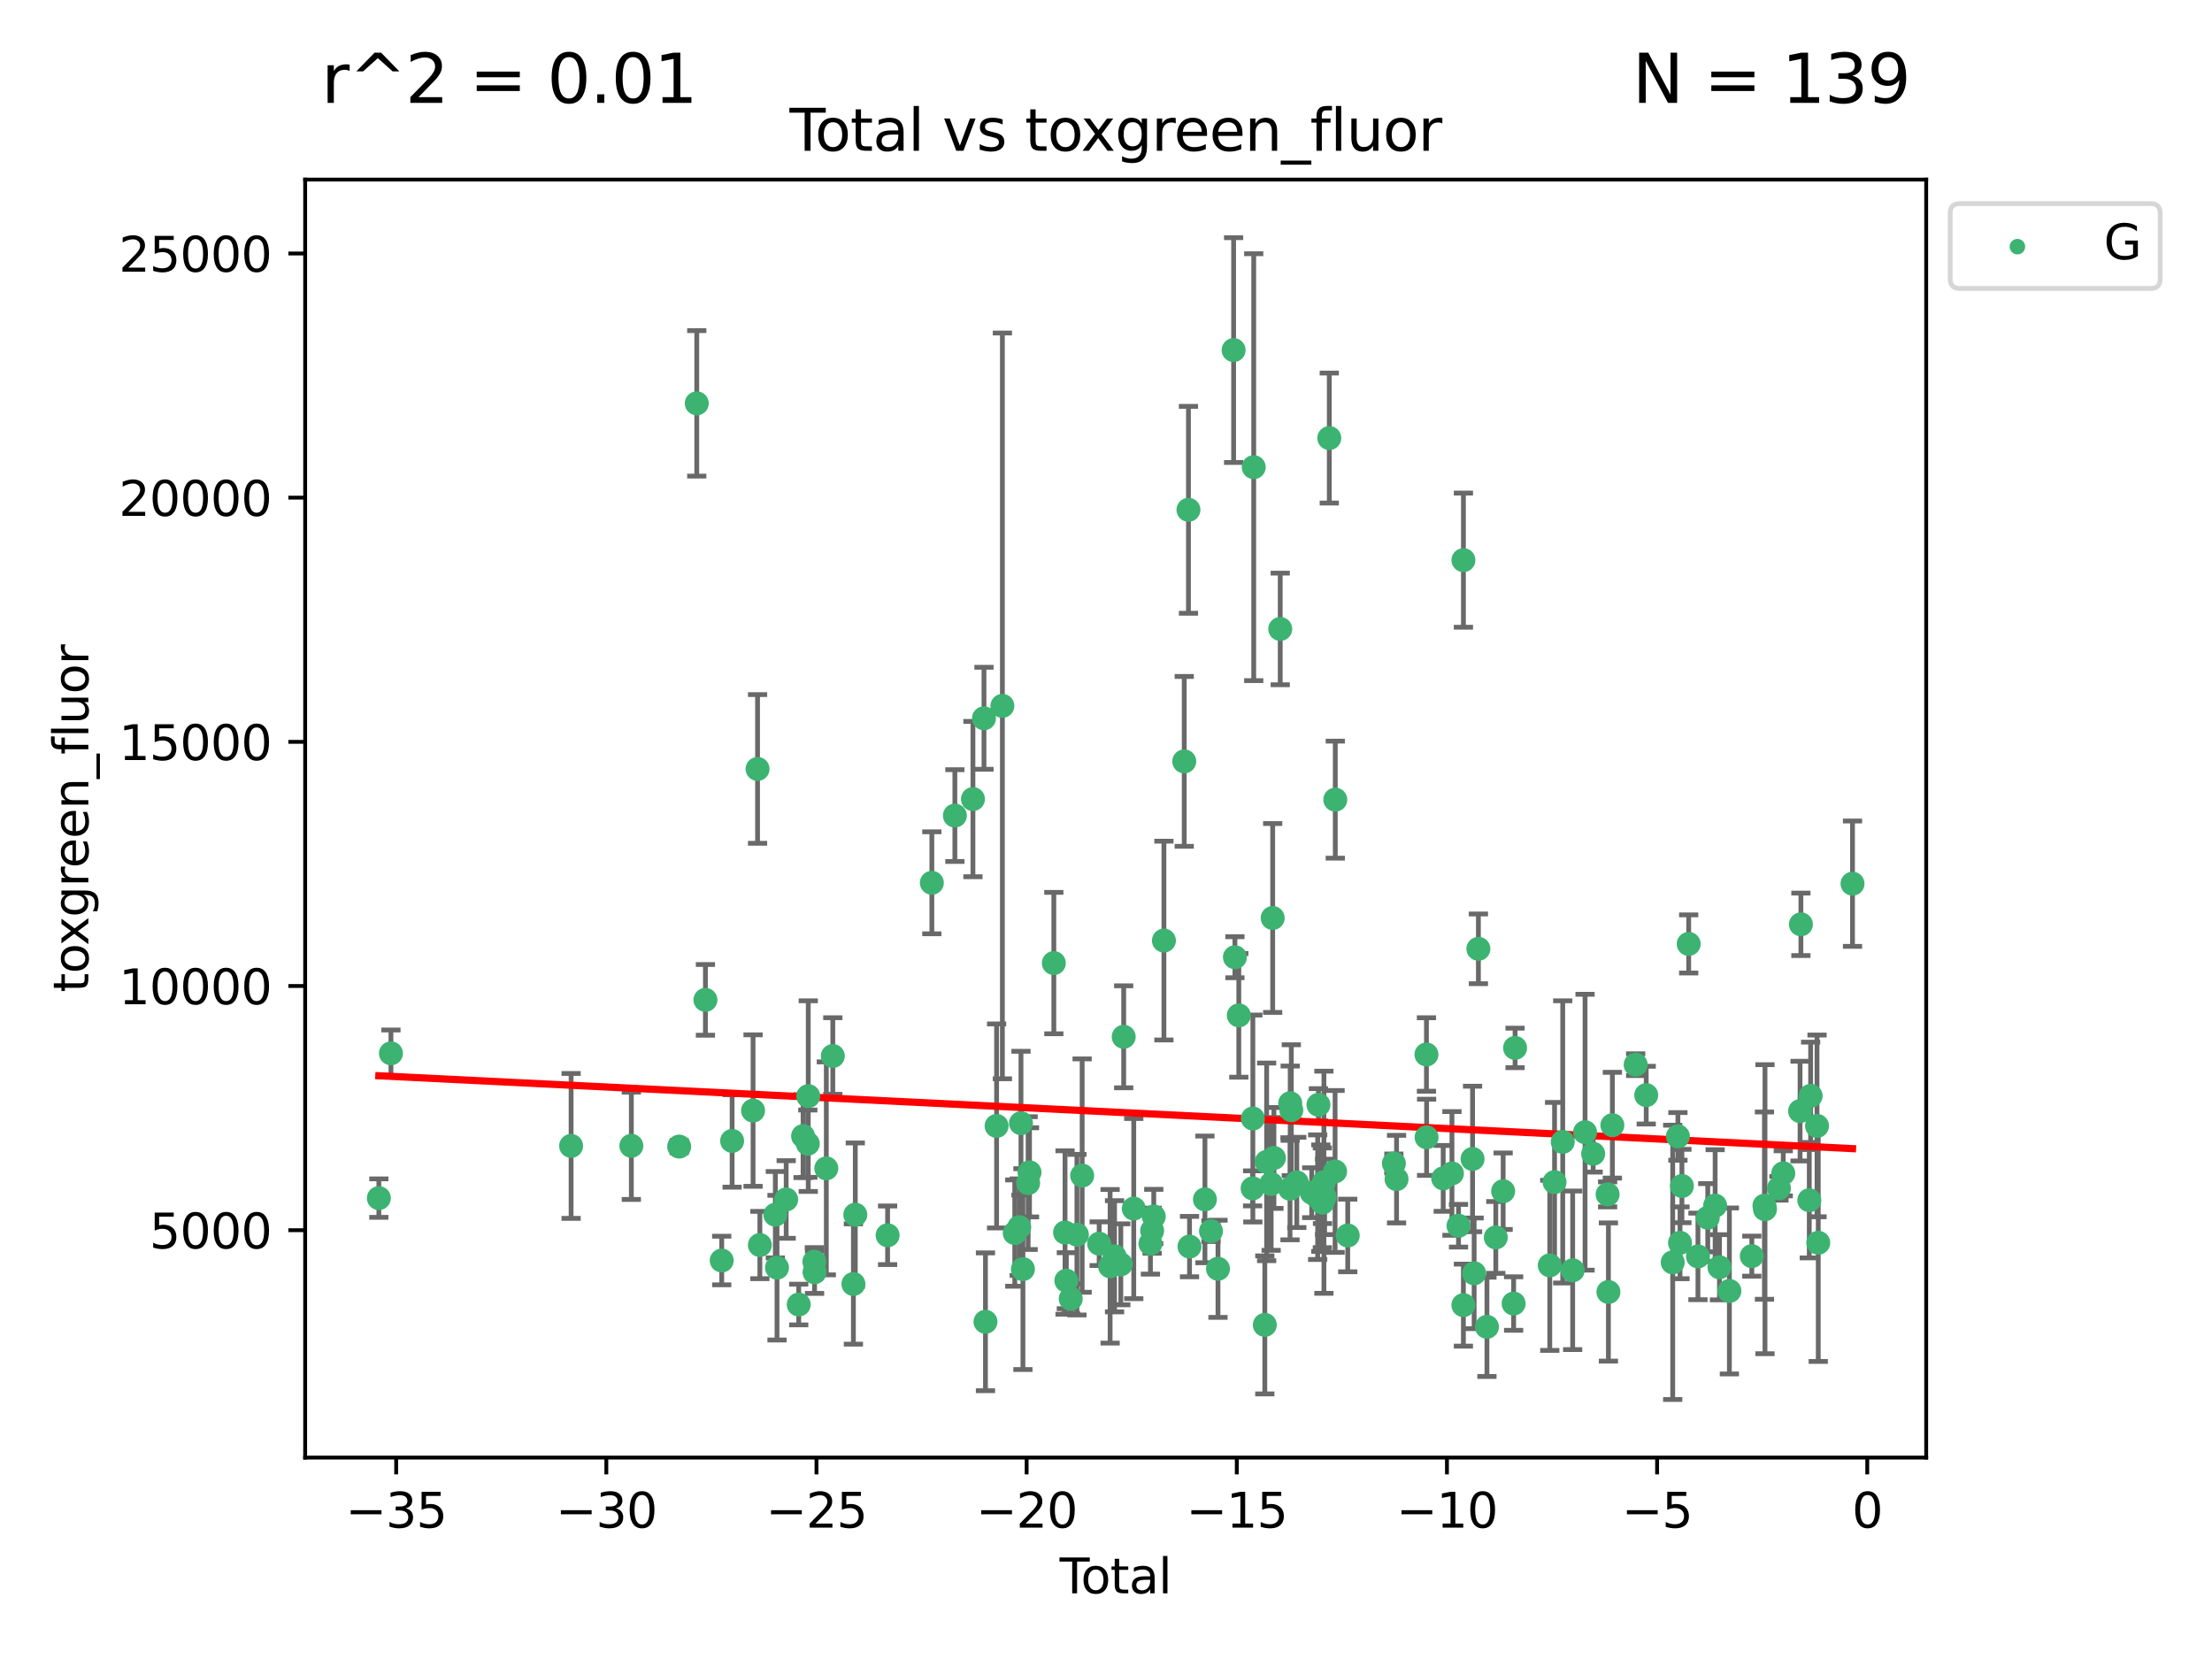 <?xml version="1.0" encoding="utf-8" standalone="no"?>
<!DOCTYPE svg PUBLIC "-//W3C//DTD SVG 1.1//EN"
  "http://www.w3.org/Graphics/SVG/1.1/DTD/svg11.dtd">
<svg xmlns:xlink="http://www.w3.org/1999/xlink" width="460.8pt" height="345.6pt" viewBox="0 0 460.8 345.6" xmlns="http://www.w3.org/2000/svg" version="1.1">
 <defs>
  <style type="text/css">*{stroke-linejoin: round; stroke-linecap: butt}</style>
 </defs>
 <g id="figure_1">
  <g id="patch_1">
   <path d="M 0 345.6 
L 460.8 345.6 
L 460.8 0 
L 0 0 
z
" style="fill: #ffffff"/>
  </g>
  <g id="axes_1">
   <g id="patch_2">
    <path d="M 63.571 303.64 
L 401.26 303.64 
L 401.26 37.411 
L 63.571 37.411 
z
" style="fill: #ffffff"/>
   </g>
   <g id="PathCollection_1">
    <defs>
     <path id="m23a37170ac" d="M 0 1.118 
C 0.297 1.118 0.581 1 0.791 0.791 
C 1 0.581 1.118 0.297 1.118 0 
C 1.118 -0.297 1 -0.581 0.791 -0.791 
C 0.581 -1 0.297 -1.118 0 -1.118 
C -0.297 -1.118 -0.581 -1 -0.791 -0.791 
C -1 -0.581 -1.118 -0.297 -1.118 0 
C -1.118 0.297 -1 0.581 -0.791 0.791 
C -0.581 1 -0.297 1.118 0 1.118 
z
" style="stroke: #3cb371"/>
    </defs>
    <g clip-path="url(#p263338270c)">
     <use xlink:href="#m23a37170ac" x="78.921" y="249.587" style="fill: #3cb371; stroke: #3cb371"/>
     <use xlink:href="#m23a37170ac" x="81.44" y="219.429" style="fill: #3cb371; stroke: #3cb371"/>
     <use xlink:href="#m23a37170ac" x="118.97" y="238.714" style="fill: #3cb371; stroke: #3cb371"/>
     <use xlink:href="#m23a37170ac" x="131.52" y="238.692" style="fill: #3cb371; stroke: #3cb371"/>
     <use xlink:href="#m23a37170ac" x="141.486" y="238.856" style="fill: #3cb371; stroke: #3cb371"/>
     <use xlink:href="#m23a37170ac" x="145.15" y="84.027" style="fill: #3cb371; stroke: #3cb371"/>
     <use xlink:href="#m23a37170ac" x="146.953" y="208.293" style="fill: #3cb371; stroke: #3cb371"/>
     <use xlink:href="#m23a37170ac" x="150.348" y="262.588" style="fill: #3cb371; stroke: #3cb371"/>
     <use xlink:href="#m23a37170ac" x="152.514" y="237.674" style="fill: #3cb371; stroke: #3cb371"/>
     <use xlink:href="#m23a37170ac" x="156.877" y="231.353" style="fill: #3cb371; stroke: #3cb371"/>
     <use xlink:href="#m23a37170ac" x="157.813" y="160.186" style="fill: #3cb371; stroke: #3cb371"/>
     <use xlink:href="#m23a37170ac" x="158.296" y="259.359" style="fill: #3cb371; stroke: #3cb371"/>
     <use xlink:href="#m23a37170ac" x="161.518" y="253.045" style="fill: #3cb371; stroke: #3cb371"/>
     <use xlink:href="#m23a37170ac" x="161.866" y="264.076" style="fill: #3cb371; stroke: #3cb371"/>
     <use xlink:href="#m23a37170ac" x="163.775" y="249.873" style="fill: #3cb371; stroke: #3cb371"/>
     <use xlink:href="#m23a37170ac" x="166.391" y="271.758" style="fill: #3cb371; stroke: #3cb371"/>
     <use xlink:href="#m23a37170ac" x="167.296" y="236.669" style="fill: #3cb371; stroke: #3cb371"/>
     <use xlink:href="#m23a37170ac" x="168.283" y="238.249" style="fill: #3cb371; stroke: #3cb371"/>
     <use xlink:href="#m23a37170ac" x="168.374" y="228.342" style="fill: #3cb371; stroke: #3cb371"/>
     <use xlink:href="#m23a37170ac" x="169.649" y="262.83" style="fill: #3cb371; stroke: #3cb371"/>
     <use xlink:href="#m23a37170ac" x="169.686" y="265.033" style="fill: #3cb371; stroke: #3cb371"/>
     <use xlink:href="#m23a37170ac" x="172.136" y="243.391" style="fill: #3cb371; stroke: #3cb371"/>
     <use xlink:href="#m23a37170ac" x="173.489" y="219.983" style="fill: #3cb371; stroke: #3cb371"/>
     <use xlink:href="#m23a37170ac" x="177.779" y="267.481" style="fill: #3cb371; stroke: #3cb371"/>
     <use xlink:href="#m23a37170ac" x="178.174" y="253.041" style="fill: #3cb371; stroke: #3cb371"/>
     <use xlink:href="#m23a37170ac" x="184.905" y="257.332" style="fill: #3cb371; stroke: #3cb371"/>
     <use xlink:href="#m23a37170ac" x="194.12" y="183.904" style="fill: #3cb371; stroke: #3cb371"/>
     <use xlink:href="#m23a37170ac" x="198.918" y="169.9" style="fill: #3cb371; stroke: #3cb371"/>
     <use xlink:href="#m23a37170ac" x="202.681" y="166.459" style="fill: #3cb371; stroke: #3cb371"/>
     <use xlink:href="#m23a37170ac" x="204.981" y="149.63" style="fill: #3cb371; stroke: #3cb371"/>
     <use xlink:href="#m23a37170ac" x="205.292" y="275.352" style="fill: #3cb371; stroke: #3cb371"/>
     <use xlink:href="#m23a37170ac" x="207.609" y="234.553" style="fill: #3cb371; stroke: #3cb371"/>
     <use xlink:href="#m23a37170ac" x="208.814" y="147.051" style="fill: #3cb371; stroke: #3cb371"/>
     <use xlink:href="#m23a37170ac" x="211.398" y="256.87" style="fill: #3cb371; stroke: #3cb371"/>
     <use xlink:href="#m23a37170ac" x="212.327" y="255.638" style="fill: #3cb371; stroke: #3cb371"/>
     <use xlink:href="#m23a37170ac" x="212.688" y="233.981" style="fill: #3cb371; stroke: #3cb371"/>
     <use xlink:href="#m23a37170ac" x="213.094" y="264.378" style="fill: #3cb371; stroke: #3cb371"/>
     <use xlink:href="#m23a37170ac" x="214.176" y="246.461" style="fill: #3cb371; stroke: #3cb371"/>
     <use xlink:href="#m23a37170ac" x="214.465" y="244.22" style="fill: #3cb371; stroke: #3cb371"/>
     <use xlink:href="#m23a37170ac" x="219.532" y="200.625" style="fill: #3cb371; stroke: #3cb371"/>
     <use xlink:href="#m23a37170ac" x="221.867" y="256.752" style="fill: #3cb371; stroke: #3cb371"/>
     <use xlink:href="#m23a37170ac" x="222.138" y="266.789" style="fill: #3cb371; stroke: #3cb371"/>
     <use xlink:href="#m23a37170ac" x="223.054" y="270.561" style="fill: #3cb371; stroke: #3cb371"/>
     <use xlink:href="#m23a37170ac" x="224.344" y="257.203" style="fill: #3cb371; stroke: #3cb371"/>
     <use xlink:href="#m23a37170ac" x="225.432" y="244.894" style="fill: #3cb371; stroke: #3cb371"/>
     <use xlink:href="#m23a37170ac" x="228.976" y="259.083" style="fill: #3cb371; stroke: #3cb371"/>
     <use xlink:href="#m23a37170ac" x="231.256" y="263.793" style="fill: #3cb371; stroke: #3cb371"/>
     <use xlink:href="#m23a37170ac" x="232.182" y="261.704" style="fill: #3cb371; stroke: #3cb371"/>
     <use xlink:href="#m23a37170ac" x="233.484" y="263.379" style="fill: #3cb371; stroke: #3cb371"/>
     <use xlink:href="#m23a37170ac" x="234.085" y="215.988" style="fill: #3cb371; stroke: #3cb371"/>
     <use xlink:href="#m23a37170ac" x="236.183" y="251.772" style="fill: #3cb371; stroke: #3cb371"/>
     <use xlink:href="#m23a37170ac" x="239.656" y="259.066" style="fill: #3cb371; stroke: #3cb371"/>
     <use xlink:href="#m23a37170ac" x="240.015" y="256.376" style="fill: #3cb371; stroke: #3cb371"/>
     <use xlink:href="#m23a37170ac" x="240.352" y="253.418" style="fill: #3cb371; stroke: #3cb371"/>
     <use xlink:href="#m23a37170ac" x="242.466" y="195.939" style="fill: #3cb371; stroke: #3cb371"/>
     <use xlink:href="#m23a37170ac" x="246.698" y="158.61" style="fill: #3cb371; stroke: #3cb371"/>
     <use xlink:href="#m23a37170ac" x="247.576" y="106.202" style="fill: #3cb371; stroke: #3cb371"/>
     <use xlink:href="#m23a37170ac" x="247.798" y="259.682" style="fill: #3cb371; stroke: #3cb371"/>
     <use xlink:href="#m23a37170ac" x="251.011" y="249.854" style="fill: #3cb371; stroke: #3cb371"/>
     <use xlink:href="#m23a37170ac" x="252.271" y="256.466" style="fill: #3cb371; stroke: #3cb371"/>
     <use xlink:href="#m23a37170ac" x="253.73" y="264.312" style="fill: #3cb371; stroke: #3cb371"/>
     <use xlink:href="#m23a37170ac" x="256.985" y="72.927" style="fill: #3cb371; stroke: #3cb371"/>
     <use xlink:href="#m23a37170ac" x="257.255" y="199.408" style="fill: #3cb371; stroke: #3cb371"/>
     <use xlink:href="#m23a37170ac" x="258.065" y="211.519" style="fill: #3cb371; stroke: #3cb371"/>
     <use xlink:href="#m23a37170ac" x="260.943" y="247.559" style="fill: #3cb371; stroke: #3cb371"/>
     <use xlink:href="#m23a37170ac" x="260.993" y="233.005" style="fill: #3cb371; stroke: #3cb371"/>
     <use xlink:href="#m23a37170ac" x="261.175" y="97.319" style="fill: #3cb371; stroke: #3cb371"/>
     <use xlink:href="#m23a37170ac" x="263.483" y="275.998" style="fill: #3cb371; stroke: #3cb371"/>
     <use xlink:href="#m23a37170ac" x="263.863" y="242.038" style="fill: #3cb371; stroke: #3cb371"/>
     <use xlink:href="#m23a37170ac" x="264.806" y="246.632" style="fill: #3cb371; stroke: #3cb371"/>
     <use xlink:href="#m23a37170ac" x="265.123" y="191.229" style="fill: #3cb371; stroke: #3cb371"/>
     <use xlink:href="#m23a37170ac" x="265.381" y="241.221" style="fill: #3cb371; stroke: #3cb371"/>
     <use xlink:href="#m23a37170ac" x="266.695" y="131.02" style="fill: #3cb371; stroke: #3cb371"/>
     <use xlink:href="#m23a37170ac" x="268.734" y="247.643" style="fill: #3cb371; stroke: #3cb371"/>
     <use xlink:href="#m23a37170ac" x="268.776" y="229.816" style="fill: #3cb371; stroke: #3cb371"/>
     <use xlink:href="#m23a37170ac" x="269.004" y="231.276" style="fill: #3cb371; stroke: #3cb371"/>
     <use xlink:href="#m23a37170ac" x="270.146" y="246.319" style="fill: #3cb371; stroke: #3cb371"/>
     <use xlink:href="#m23a37170ac" x="273.254" y="248.459" style="fill: #3cb371; stroke: #3cb371"/>
     <use xlink:href="#m23a37170ac" x="274.496" y="249.397" style="fill: #3cb371; stroke: #3cb371"/>
     <use xlink:href="#m23a37170ac" x="274.658" y="230.152" style="fill: #3cb371; stroke: #3cb371"/>
     <use xlink:href="#m23a37170ac" x="275.152" y="249.6" style="fill: #3cb371; stroke: #3cb371"/>
     <use xlink:href="#m23a37170ac" x="275.474" y="249.523" style="fill: #3cb371; stroke: #3cb371"/>
     <use xlink:href="#m23a37170ac" x="275.5" y="250.532" style="fill: #3cb371; stroke: #3cb371"/>
     <use xlink:href="#m23a37170ac" x="275.796" y="246.279" style="fill: #3cb371; stroke: #3cb371"/>
     <use xlink:href="#m23a37170ac" x="275.942" y="249.332" style="fill: #3cb371; stroke: #3cb371"/>
     <use xlink:href="#m23a37170ac" x="276.916" y="91.254" style="fill: #3cb371; stroke: #3cb371"/>
     <use xlink:href="#m23a37170ac" x="278.122" y="244.031" style="fill: #3cb371; stroke: #3cb371"/>
     <use xlink:href="#m23a37170ac" x="278.165" y="166.584" style="fill: #3cb371; stroke: #3cb371"/>
     <use xlink:href="#m23a37170ac" x="280.757" y="257.371" style="fill: #3cb371; stroke: #3cb371"/>
     <use xlink:href="#m23a37170ac" x="290.371" y="242.369" style="fill: #3cb371; stroke: #3cb371"/>
     <use xlink:href="#m23a37170ac" x="290.928" y="245.634" style="fill: #3cb371; stroke: #3cb371"/>
     <use xlink:href="#m23a37170ac" x="297.155" y="219.669" style="fill: #3cb371; stroke: #3cb371"/>
     <use xlink:href="#m23a37170ac" x="297.188" y="236.92" style="fill: #3cb371; stroke: #3cb371"/>
     <use xlink:href="#m23a37170ac" x="300.647" y="245.48" style="fill: #3cb371; stroke: #3cb371"/>
     <use xlink:href="#m23a37170ac" x="302.467" y="244.445" style="fill: #3cb371; stroke: #3cb371"/>
     <use xlink:href="#m23a37170ac" x="303.834" y="255.343" style="fill: #3cb371; stroke: #3cb371"/>
     <use xlink:href="#m23a37170ac" x="304.852" y="271.88" style="fill: #3cb371; stroke: #3cb371"/>
     <use xlink:href="#m23a37170ac" x="304.857" y="116.688" style="fill: #3cb371; stroke: #3cb371"/>
     <use xlink:href="#m23a37170ac" x="306.761" y="241.433" style="fill: #3cb371; stroke: #3cb371"/>
     <use xlink:href="#m23a37170ac" x="307.091" y="265.254" style="fill: #3cb371; stroke: #3cb371"/>
     <use xlink:href="#m23a37170ac" x="307.978" y="197.659" style="fill: #3cb371; stroke: #3cb371"/>
     <use xlink:href="#m23a37170ac" x="309.758" y="276.403" style="fill: #3cb371; stroke: #3cb371"/>
     <use xlink:href="#m23a37170ac" x="311.602" y="257.781" style="fill: #3cb371; stroke: #3cb371"/>
     <use xlink:href="#m23a37170ac" x="313.133" y="248.151" style="fill: #3cb371; stroke: #3cb371"/>
     <use xlink:href="#m23a37170ac" x="315.317" y="271.555" style="fill: #3cb371; stroke: #3cb371"/>
     <use xlink:href="#m23a37170ac" x="315.618" y="218.298" style="fill: #3cb371; stroke: #3cb371"/>
     <use xlink:href="#m23a37170ac" x="322.845" y="263.597" style="fill: #3cb371; stroke: #3cb371"/>
     <use xlink:href="#m23a37170ac" x="323.844" y="246.257" style="fill: #3cb371; stroke: #3cb371"/>
     <use xlink:href="#m23a37170ac" x="325.546" y="237.877" style="fill: #3cb371; stroke: #3cb371"/>
     <use xlink:href="#m23a37170ac" x="327.616" y="264.629" style="fill: #3cb371; stroke: #3cb371"/>
     <use xlink:href="#m23a37170ac" x="330.195" y="235.859" style="fill: #3cb371; stroke: #3cb371"/>
     <use xlink:href="#m23a37170ac" x="331.885" y="240.351" style="fill: #3cb371; stroke: #3cb371"/>
     <use xlink:href="#m23a37170ac" x="334.897" y="248.811" style="fill: #3cb371; stroke: #3cb371"/>
     <use xlink:href="#m23a37170ac" x="335.063" y="269.145" style="fill: #3cb371; stroke: #3cb371"/>
     <use xlink:href="#m23a37170ac" x="335.888" y="234.4" style="fill: #3cb371; stroke: #3cb371"/>
     <use xlink:href="#m23a37170ac" x="340.74" y="221.79" style="fill: #3cb371; stroke: #3cb371"/>
     <use xlink:href="#m23a37170ac" x="342.937" y="228.138" style="fill: #3cb371; stroke: #3cb371"/>
     <use xlink:href="#m23a37170ac" x="348.456" y="262.968" style="fill: #3cb371; stroke: #3cb371"/>
     <use xlink:href="#m23a37170ac" x="349.539" y="236.731" style="fill: #3cb371; stroke: #3cb371"/>
     <use xlink:href="#m23a37170ac" x="349.978" y="258.898" style="fill: #3cb371; stroke: #3cb371"/>
     <use xlink:href="#m23a37170ac" x="350.372" y="247.068" style="fill: #3cb371; stroke: #3cb371"/>
     <use xlink:href="#m23a37170ac" x="351.785" y="196.637" style="fill: #3cb371; stroke: #3cb371"/>
     <use xlink:href="#m23a37170ac" x="353.715" y="261.733" style="fill: #3cb371; stroke: #3cb371"/>
     <use xlink:href="#m23a37170ac" x="355.758" y="253.672" style="fill: #3cb371; stroke: #3cb371"/>
     <use xlink:href="#m23a37170ac" x="357.293" y="251.155" style="fill: #3cb371; stroke: #3cb371"/>
     <use xlink:href="#m23a37170ac" x="358.196" y="263.996" style="fill: #3cb371; stroke: #3cb371"/>
     <use xlink:href="#m23a37170ac" x="360.261" y="268.929" style="fill: #3cb371; stroke: #3cb371"/>
     <use xlink:href="#m23a37170ac" x="364.933" y="261.673" style="fill: #3cb371; stroke: #3cb371"/>
     <use xlink:href="#m23a37170ac" x="367.568" y="251.154" style="fill: #3cb371; stroke: #3cb371"/>
     <use xlink:href="#m23a37170ac" x="367.679" y="251.901" style="fill: #3cb371; stroke: #3cb371"/>
     <use xlink:href="#m23a37170ac" x="370.585" y="247.55" style="fill: #3cb371; stroke: #3cb371"/>
     <use xlink:href="#m23a37170ac" x="371.486" y="244.425" style="fill: #3cb371; stroke: #3cb371"/>
     <use xlink:href="#m23a37170ac" x="374.985" y="231.461" style="fill: #3cb371; stroke: #3cb371"/>
     <use xlink:href="#m23a37170ac" x="375.161" y="192.554" style="fill: #3cb371; stroke: #3cb371"/>
     <use xlink:href="#m23a37170ac" x="376.908" y="250.025" style="fill: #3cb371; stroke: #3cb371"/>
     <use xlink:href="#m23a37170ac" x="377.189" y="228.285" style="fill: #3cb371; stroke: #3cb371"/>
     <use xlink:href="#m23a37170ac" x="378.519" y="234.547" style="fill: #3cb371; stroke: #3cb371"/>
     <use xlink:href="#m23a37170ac" x="378.776" y="258.892" style="fill: #3cb371; stroke: #3cb371"/>
     <use xlink:href="#m23a37170ac" x="385.911" y="184.085" style="fill: #3cb371; stroke: #3cb371"/>
    </g>
   </g>
   <g id="matplotlib.axis_1">
    <g id="xtick_1">
     <g id="line2d_1">
      <defs>
       <path id="m06da97f9cd" d="M 0 0 
L 0 3.5 
" style="stroke: #000000; stroke-width: 0.8"/>
      </defs>
      <g>
       <use xlink:href="#m06da97f9cd" x="82.53" y="303.64" style="stroke: #000000; stroke-width: 0.8"/>
      </g>
     </g>
     <g id="text_1">
      <!-- −35 -->
      <g transform="translate(71.978 318.238)scale(0.1 -0.1)">
       <defs>
        <path id="DejaVuSans-2212" d="M 678 2272 
L 4684 2272 
L 4684 1741 
L 678 1741 
L 678 2272 
z
" transform="scale(0.016)"/>
        <path id="DejaVuSans-33" d="M 2597 2516 
Q 3050 2419 3304 2112 
Q 3559 1806 3559 1356 
Q 3559 666 3084 287 
Q 2609 -91 1734 -91 
Q 1441 -91 1130 -33 
Q 819 25 488 141 
L 488 750 
Q 750 597 1062 519 
Q 1375 441 1716 441 
Q 2309 441 2620 675 
Q 2931 909 2931 1356 
Q 2931 1769 2642 2001 
Q 2353 2234 1838 2234 
L 1294 2234 
L 1294 2753 
L 1863 2753 
Q 2328 2753 2575 2939 
Q 2822 3125 2822 3475 
Q 2822 3834 2567 4026 
Q 2313 4219 1838 4219 
Q 1578 4219 1281 4162 
Q 984 4106 628 3988 
L 628 4550 
Q 988 4650 1302 4700 
Q 1616 4750 1894 4750 
Q 2613 4750 3031 4423 
Q 3450 4097 3450 3541 
Q 3450 3153 3228 2886 
Q 3006 2619 2597 2516 
z
" transform="scale(0.016)"/>
        <path id="DejaVuSans-35" d="M 691 4666 
L 3169 4666 
L 3169 4134 
L 1269 4134 
L 1269 2991 
Q 1406 3038 1543 3061 
Q 1681 3084 1819 3084 
Q 2600 3084 3056 2656 
Q 3513 2228 3513 1497 
Q 3513 744 3044 326 
Q 2575 -91 1722 -91 
Q 1428 -91 1123 -41 
Q 819 9 494 109 
L 494 744 
Q 775 591 1075 516 
Q 1375 441 1709 441 
Q 2250 441 2565 725 
Q 2881 1009 2881 1497 
Q 2881 1984 2565 2268 
Q 2250 2553 1709 2553 
Q 1456 2553 1204 2497 
Q 953 2441 691 2322 
L 691 4666 
z
" transform="scale(0.016)"/>
       </defs>
       <use xlink:href="#DejaVuSans-2212"/>
       <use xlink:href="#DejaVuSans-33" x="83.789"/>
       <use xlink:href="#DejaVuSans-35" x="147.412"/>
      </g>
     </g>
    </g>
    <g id="xtick_2">
     <g id="line2d_2">
      <g>
       <use xlink:href="#m06da97f9cd" x="126.309" y="303.64" style="stroke: #000000; stroke-width: 0.8"/>
      </g>
     </g>
     <g id="text_2">
      <!-- −30 -->
      <g transform="translate(115.757 318.238)scale(0.1 -0.1)">
       <defs>
        <path id="DejaVuSans-30" d="M 2034 4250 
Q 1547 4250 1301 3770 
Q 1056 3291 1056 2328 
Q 1056 1369 1301 889 
Q 1547 409 2034 409 
Q 2525 409 2770 889 
Q 3016 1369 3016 2328 
Q 3016 3291 2770 3770 
Q 2525 4250 2034 4250 
z
M 2034 4750 
Q 2819 4750 3233 4129 
Q 3647 3509 3647 2328 
Q 3647 1150 3233 529 
Q 2819 -91 2034 -91 
Q 1250 -91 836 529 
Q 422 1150 422 2328 
Q 422 3509 836 4129 
Q 1250 4750 2034 4750 
z
" transform="scale(0.016)"/>
       </defs>
       <use xlink:href="#DejaVuSans-2212"/>
       <use xlink:href="#DejaVuSans-33" x="83.789"/>
       <use xlink:href="#DejaVuSans-30" x="147.412"/>
      </g>
     </g>
    </g>
    <g id="xtick_3">
     <g id="line2d_3">
      <g>
       <use xlink:href="#m06da97f9cd" x="170.088" y="303.64" style="stroke: #000000; stroke-width: 0.8"/>
      </g>
     </g>
     <g id="text_3">
      <!-- −25 -->
      <g transform="translate(159.536 318.238)scale(0.1 -0.1)">
       <defs>
        <path id="DejaVuSans-32" d="M 1228 531 
L 3431 531 
L 3431 0 
L 469 0 
L 469 531 
Q 828 903 1448 1529 
Q 2069 2156 2228 2338 
Q 2531 2678 2651 2914 
Q 2772 3150 2772 3378 
Q 2772 3750 2511 3984 
Q 2250 4219 1831 4219 
Q 1534 4219 1204 4116 
Q 875 4013 500 3803 
L 500 4441 
Q 881 4594 1212 4672 
Q 1544 4750 1819 4750 
Q 2544 4750 2975 4387 
Q 3406 4025 3406 3419 
Q 3406 3131 3298 2873 
Q 3191 2616 2906 2266 
Q 2828 2175 2409 1742 
Q 1991 1309 1228 531 
z
" transform="scale(0.016)"/>
       </defs>
       <use xlink:href="#DejaVuSans-2212"/>
       <use xlink:href="#DejaVuSans-32" x="83.789"/>
       <use xlink:href="#DejaVuSans-35" x="147.412"/>
      </g>
     </g>
    </g>
    <g id="xtick_4">
     <g id="line2d_4">
      <g>
       <use xlink:href="#m06da97f9cd" x="213.867" y="303.64" style="stroke: #000000; stroke-width: 0.8"/>
      </g>
     </g>
     <g id="text_4">
      <!-- −20 -->
      <g transform="translate(203.315 318.238)scale(0.1 -0.1)">
       <use xlink:href="#DejaVuSans-2212"/>
       <use xlink:href="#DejaVuSans-32" x="83.789"/>
       <use xlink:href="#DejaVuSans-30" x="147.412"/>
      </g>
     </g>
    </g>
    <g id="xtick_5">
     <g id="line2d_5">
      <g>
       <use xlink:href="#m06da97f9cd" x="257.646" y="303.64" style="stroke: #000000; stroke-width: 0.8"/>
      </g>
     </g>
     <g id="text_5">
      <!-- −15 -->
      <g transform="translate(247.094 318.238)scale(0.1 -0.1)">
       <defs>
        <path id="DejaVuSans-31" d="M 794 531 
L 1825 531 
L 1825 4091 
L 703 3866 
L 703 4441 
L 1819 4666 
L 2450 4666 
L 2450 531 
L 3481 531 
L 3481 0 
L 794 0 
L 794 531 
z
" transform="scale(0.016)"/>
       </defs>
       <use xlink:href="#DejaVuSans-2212"/>
       <use xlink:href="#DejaVuSans-31" x="83.789"/>
       <use xlink:href="#DejaVuSans-35" x="147.412"/>
      </g>
     </g>
    </g>
    <g id="xtick_6">
     <g id="line2d_6">
      <g>
       <use xlink:href="#m06da97f9cd" x="301.425" y="303.64" style="stroke: #000000; stroke-width: 0.8"/>
      </g>
     </g>
     <g id="text_6">
      <!-- −10 -->
      <g transform="translate(290.873 318.238)scale(0.1 -0.1)">
       <use xlink:href="#DejaVuSans-2212"/>
       <use xlink:href="#DejaVuSans-31" x="83.789"/>
       <use xlink:href="#DejaVuSans-30" x="147.412"/>
      </g>
     </g>
    </g>
    <g id="xtick_7">
     <g id="line2d_7">
      <g>
       <use xlink:href="#m06da97f9cd" x="345.204" y="303.64" style="stroke: #000000; stroke-width: 0.8"/>
      </g>
     </g>
     <g id="text_7">
      <!-- −5 -->
      <g transform="translate(337.833 318.238)scale(0.1 -0.1)">
       <use xlink:href="#DejaVuSans-2212"/>
       <use xlink:href="#DejaVuSans-35" x="83.789"/>
      </g>
     </g>
    </g>
    <g id="xtick_8">
     <g id="line2d_8">
      <g>
       <use xlink:href="#m06da97f9cd" x="388.983" y="303.64" style="stroke: #000000; stroke-width: 0.8"/>
      </g>
     </g>
     <g id="text_8">
      <!-- 0 -->
      <g transform="translate(385.802 318.238)scale(0.1 -0.1)">
       <use xlink:href="#DejaVuSans-30"/>
      </g>
     </g>
    </g>
    <g id="text_9">
     <!-- Total -->
     <g transform="translate(220.739 331.917)scale(0.1 -0.1)">
      <defs>
       <path id="DejaVuSans-54" d="M -19 4666 
L 3928 4666 
L 3928 4134 
L 2272 4134 
L 2272 0 
L 1638 0 
L 1638 4134 
L -19 4134 
L -19 4666 
z
" transform="scale(0.016)"/>
       <path id="DejaVuSans-6f" d="M 1959 3097 
Q 1497 3097 1228 2736 
Q 959 2375 959 1747 
Q 959 1119 1226 758 
Q 1494 397 1959 397 
Q 2419 397 2687 759 
Q 2956 1122 2956 1747 
Q 2956 2369 2687 2733 
Q 2419 3097 1959 3097 
z
M 1959 3584 
Q 2709 3584 3137 3096 
Q 3566 2609 3566 1747 
Q 3566 888 3137 398 
Q 2709 -91 1959 -91 
Q 1206 -91 779 398 
Q 353 888 353 1747 
Q 353 2609 779 3096 
Q 1206 3584 1959 3584 
z
" transform="scale(0.016)"/>
       <path id="DejaVuSans-74" d="M 1172 4494 
L 1172 3500 
L 2356 3500 
L 2356 3053 
L 1172 3053 
L 1172 1153 
Q 1172 725 1289 603 
Q 1406 481 1766 481 
L 2356 481 
L 2356 0 
L 1766 0 
Q 1100 0 847 248 
Q 594 497 594 1153 
L 594 3053 
L 172 3053 
L 172 3500 
L 594 3500 
L 594 4494 
L 1172 4494 
z
" transform="scale(0.016)"/>
       <path id="DejaVuSans-61" d="M 2194 1759 
Q 1497 1759 1228 1600 
Q 959 1441 959 1056 
Q 959 750 1161 570 
Q 1363 391 1709 391 
Q 2188 391 2477 730 
Q 2766 1069 2766 1631 
L 2766 1759 
L 2194 1759 
z
M 3341 1997 
L 3341 0 
L 2766 0 
L 2766 531 
Q 2569 213 2275 61 
Q 1981 -91 1556 -91 
Q 1019 -91 701 211 
Q 384 513 384 1019 
Q 384 1609 779 1909 
Q 1175 2209 1959 2209 
L 2766 2209 
L 2766 2266 
Q 2766 2663 2505 2880 
Q 2244 3097 1772 3097 
Q 1472 3097 1187 3025 
Q 903 2953 641 2809 
L 641 3341 
Q 956 3463 1253 3523 
Q 1550 3584 1831 3584 
Q 2591 3584 2966 3190 
Q 3341 2797 3341 1997 
z
" transform="scale(0.016)"/>
       <path id="DejaVuSans-6c" d="M 603 4863 
L 1178 4863 
L 1178 0 
L 603 0 
L 603 4863 
z
" transform="scale(0.016)"/>
      </defs>
      <use xlink:href="#DejaVuSans-54"/>
      <use xlink:href="#DejaVuSans-6f" x="44.084"/>
      <use xlink:href="#DejaVuSans-74" x="105.266"/>
      <use xlink:href="#DejaVuSans-61" x="144.475"/>
      <use xlink:href="#DejaVuSans-6c" x="205.754"/>
     </g>
    </g>
   </g>
   <g id="matplotlib.axis_2">
    <g id="ytick_1">
     <g id="line2d_9">
      <defs>
       <path id="mb624112fb6" d="M 0 0 
L -3.5 0 
" style="stroke: #000000; stroke-width: 0.8"/>
      </defs>
      <g>
       <use xlink:href="#mb624112fb6" x="63.571" y="256.268" style="stroke: #000000; stroke-width: 0.8"/>
      </g>
     </g>
     <g id="text_10">
      <!-- 5000 -->
      <g transform="translate(31.121 260.067)scale(0.1 -0.1)">
       <use xlink:href="#DejaVuSans-35"/>
       <use xlink:href="#DejaVuSans-30" x="63.623"/>
       <use xlink:href="#DejaVuSans-30" x="127.246"/>
       <use xlink:href="#DejaVuSans-30" x="190.869"/>
      </g>
     </g>
    </g>
    <g id="ytick_2">
     <g id="line2d_10">
      <g>
       <use xlink:href="#mb624112fb6" x="63.571" y="205.402" style="stroke: #000000; stroke-width: 0.8"/>
      </g>
     </g>
     <g id="text_11">
      <!-- 10000 -->
      <g transform="translate(24.759 209.201)scale(0.1 -0.1)">
       <use xlink:href="#DejaVuSans-31"/>
       <use xlink:href="#DejaVuSans-30" x="63.623"/>
       <use xlink:href="#DejaVuSans-30" x="127.246"/>
       <use xlink:href="#DejaVuSans-30" x="190.869"/>
       <use xlink:href="#DejaVuSans-30" x="254.492"/>
      </g>
     </g>
    </g>
    <g id="ytick_3">
     <g id="line2d_11">
      <g>
       <use xlink:href="#mb624112fb6" x="63.571" y="154.535" style="stroke: #000000; stroke-width: 0.8"/>
      </g>
     </g>
     <g id="text_12">
      <!-- 15000 -->
      <g transform="translate(24.759 158.334)scale(0.1 -0.1)">
       <use xlink:href="#DejaVuSans-31"/>
       <use xlink:href="#DejaVuSans-35" x="63.623"/>
       <use xlink:href="#DejaVuSans-30" x="127.246"/>
       <use xlink:href="#DejaVuSans-30" x="190.869"/>
       <use xlink:href="#DejaVuSans-30" x="254.492"/>
      </g>
     </g>
    </g>
    <g id="ytick_4">
     <g id="line2d_12">
      <g>
       <use xlink:href="#mb624112fb6" x="63.571" y="103.669" style="stroke: #000000; stroke-width: 0.8"/>
      </g>
     </g>
     <g id="text_13">
      <!-- 20000 -->
      <g transform="translate(24.759 107.468)scale(0.1 -0.1)">
       <use xlink:href="#DejaVuSans-32"/>
       <use xlink:href="#DejaVuSans-30" x="63.623"/>
       <use xlink:href="#DejaVuSans-30" x="127.246"/>
       <use xlink:href="#DejaVuSans-30" x="190.869"/>
       <use xlink:href="#DejaVuSans-30" x="254.492"/>
      </g>
     </g>
    </g>
    <g id="ytick_5">
     <g id="line2d_13">
      <g>
       <use xlink:href="#mb624112fb6" x="63.571" y="52.803" style="stroke: #000000; stroke-width: 0.8"/>
      </g>
     </g>
     <g id="text_14">
      <!-- 25000 -->
      <g transform="translate(24.759 56.602)scale(0.1 -0.1)">
       <use xlink:href="#DejaVuSans-32"/>
       <use xlink:href="#DejaVuSans-35" x="63.623"/>
       <use xlink:href="#DejaVuSans-30" x="127.246"/>
       <use xlink:href="#DejaVuSans-30" x="190.869"/>
       <use xlink:href="#DejaVuSans-30" x="254.492"/>
      </g>
     </g>
    </g>
    <g id="text_15">
     <!-- toxgreen_fluor -->
     <g transform="translate(18.401 206.72)rotate(-90)scale(0.1 -0.1)">
      <defs>
       <path id="DejaVuSans-78" d="M 3513 3500 
L 2247 1797 
L 3578 0 
L 2900 0 
L 1881 1375 
L 863 0 
L 184 0 
L 1544 1831 
L 300 3500 
L 978 3500 
L 1906 2253 
L 2834 3500 
L 3513 3500 
z
" transform="scale(0.016)"/>
       <path id="DejaVuSans-67" d="M 2906 1791 
Q 2906 2416 2648 2759 
Q 2391 3103 1925 3103 
Q 1463 3103 1205 2759 
Q 947 2416 947 1791 
Q 947 1169 1205 825 
Q 1463 481 1925 481 
Q 2391 481 2648 825 
Q 2906 1169 2906 1791 
z
M 3481 434 
Q 3481 -459 3084 -895 
Q 2688 -1331 1869 -1331 
Q 1566 -1331 1297 -1286 
Q 1028 -1241 775 -1147 
L 775 -588 
Q 1028 -725 1275 -790 
Q 1522 -856 1778 -856 
Q 2344 -856 2625 -561 
Q 2906 -266 2906 331 
L 2906 616 
Q 2728 306 2450 153 
Q 2172 0 1784 0 
Q 1141 0 747 490 
Q 353 981 353 1791 
Q 353 2603 747 3093 
Q 1141 3584 1784 3584 
Q 2172 3584 2450 3431 
Q 2728 3278 2906 2969 
L 2906 3500 
L 3481 3500 
L 3481 434 
z
" transform="scale(0.016)"/>
       <path id="DejaVuSans-72" d="M 2631 2963 
Q 2534 3019 2420 3045 
Q 2306 3072 2169 3072 
Q 1681 3072 1420 2755 
Q 1159 2438 1159 1844 
L 1159 0 
L 581 0 
L 581 3500 
L 1159 3500 
L 1159 2956 
Q 1341 3275 1631 3429 
Q 1922 3584 2338 3584 
Q 2397 3584 2469 3576 
Q 2541 3569 2628 3553 
L 2631 2963 
z
" transform="scale(0.016)"/>
       <path id="DejaVuSans-65" d="M 3597 1894 
L 3597 1613 
L 953 1613 
Q 991 1019 1311 708 
Q 1631 397 2203 397 
Q 2534 397 2845 478 
Q 3156 559 3463 722 
L 3463 178 
Q 3153 47 2828 -22 
Q 2503 -91 2169 -91 
Q 1331 -91 842 396 
Q 353 884 353 1716 
Q 353 2575 817 3079 
Q 1281 3584 2069 3584 
Q 2775 3584 3186 3129 
Q 3597 2675 3597 1894 
z
M 3022 2063 
Q 3016 2534 2758 2815 
Q 2500 3097 2075 3097 
Q 1594 3097 1305 2825 
Q 1016 2553 972 2059 
L 3022 2063 
z
" transform="scale(0.016)"/>
       <path id="DejaVuSans-6e" d="M 3513 2113 
L 3513 0 
L 2938 0 
L 2938 2094 
Q 2938 2591 2744 2837 
Q 2550 3084 2163 3084 
Q 1697 3084 1428 2787 
Q 1159 2491 1159 1978 
L 1159 0 
L 581 0 
L 581 3500 
L 1159 3500 
L 1159 2956 
Q 1366 3272 1645 3428 
Q 1925 3584 2291 3584 
Q 2894 3584 3203 3211 
Q 3513 2838 3513 2113 
z
" transform="scale(0.016)"/>
       <path id="DejaVuSans-5f" d="M 3263 -1063 
L 3263 -1509 
L -63 -1509 
L -63 -1063 
L 3263 -1063 
z
" transform="scale(0.016)"/>
       <path id="DejaVuSans-66" d="M 2375 4863 
L 2375 4384 
L 1825 4384 
Q 1516 4384 1395 4259 
Q 1275 4134 1275 3809 
L 1275 3500 
L 2222 3500 
L 2222 3053 
L 1275 3053 
L 1275 0 
L 697 0 
L 697 3053 
L 147 3053 
L 147 3500 
L 697 3500 
L 697 3744 
Q 697 4328 969 4595 
Q 1241 4863 1831 4863 
L 2375 4863 
z
" transform="scale(0.016)"/>
       <path id="DejaVuSans-75" d="M 544 1381 
L 544 3500 
L 1119 3500 
L 1119 1403 
Q 1119 906 1312 657 
Q 1506 409 1894 409 
Q 2359 409 2629 706 
Q 2900 1003 2900 1516 
L 2900 3500 
L 3475 3500 
L 3475 0 
L 2900 0 
L 2900 538 
Q 2691 219 2414 64 
Q 2138 -91 1772 -91 
Q 1169 -91 856 284 
Q 544 659 544 1381 
z
M 1991 3584 
L 1991 3584 
z
" transform="scale(0.016)"/>
      </defs>
      <use xlink:href="#DejaVuSans-74"/>
      <use xlink:href="#DejaVuSans-6f" x="39.209"/>
      <use xlink:href="#DejaVuSans-78" x="97.266"/>
      <use xlink:href="#DejaVuSans-67" x="156.445"/>
      <use xlink:href="#DejaVuSans-72" x="219.922"/>
      <use xlink:href="#DejaVuSans-65" x="258.785"/>
      <use xlink:href="#DejaVuSans-65" x="320.309"/>
      <use xlink:href="#DejaVuSans-6e" x="381.832"/>
      <use xlink:href="#DejaVuSans-5f" x="445.211"/>
      <use xlink:href="#DejaVuSans-66" x="495.211"/>
      <use xlink:href="#DejaVuSans-6c" x="530.416"/>
      <use xlink:href="#DejaVuSans-75" x="558.199"/>
      <use xlink:href="#DejaVuSans-6f" x="621.578"/>
      <use xlink:href="#DejaVuSans-72" x="682.76"/>
     </g>
    </g>
   </g>
   <g id="LineCollection_1">
    <path d="M 78.921 253.591 
L 78.921 245.583 
" clip-path="url(#p263338270c)" style="fill: none; stroke: #696969"/>
    <path d="M 81.44 224.292 
L 81.44 214.565 
" clip-path="url(#p263338270c)" style="fill: none; stroke: #696969"/>
    <path d="M 118.97 253.808 
L 118.97 223.62 
" clip-path="url(#p263338270c)" style="fill: none; stroke: #696969"/>
    <path d="M 131.52 249.864 
L 131.52 227.519 
" clip-path="url(#p263338270c)" style="fill: none; stroke: #696969"/>
    <path d="M 141.486 240.122 
L 141.486 237.591 
" clip-path="url(#p263338270c)" style="fill: none; stroke: #696969"/>
    <path d="M 145.15 99.183 
L 145.15 68.872 
" clip-path="url(#p263338270c)" style="fill: none; stroke: #696969"/>
    <path d="M 146.953 215.655 
L 146.953 200.931 
" clip-path="url(#p263338270c)" style="fill: none; stroke: #696969"/>
    <path d="M 150.348 267.647 
L 150.348 257.529 
" clip-path="url(#p263338270c)" style="fill: none; stroke: #696969"/>
    <path d="M 152.514 247.31 
L 152.514 228.039 
" clip-path="url(#p263338270c)" style="fill: none; stroke: #696969"/>
    <path d="M 156.877 247.129 
L 156.877 215.578 
" clip-path="url(#p263338270c)" style="fill: none; stroke: #696969"/>
    <path d="M 157.813 175.679 
L 157.813 144.694 
" clip-path="url(#p263338270c)" style="fill: none; stroke: #696969"/>
    <path d="M 158.296 266.37 
L 158.296 252.349 
" clip-path="url(#p263338270c)" style="fill: none; stroke: #696969"/>
    <path d="M 161.518 262.04 
L 161.518 244.049 
" clip-path="url(#p263338270c)" style="fill: none; stroke: #696969"/>
    <path d="M 161.866 279.147 
L 161.866 249.006 
" clip-path="url(#p263338270c)" style="fill: none; stroke: #696969"/>
    <path d="M 163.775 257.954 
L 163.775 241.791 
" clip-path="url(#p263338270c)" style="fill: none; stroke: #696969"/>
    <path d="M 166.391 275.997 
L 166.391 267.519 
" clip-path="url(#p263338270c)" style="fill: none; stroke: #696969"/>
    <path d="M 167.296 245.307 
L 167.296 228.031 
" clip-path="url(#p263338270c)" style="fill: none; stroke: #696969"/>
    <path d="M 168.283 245.26 
L 168.283 231.239 
" clip-path="url(#p263338270c)" style="fill: none; stroke: #696969"/>
    <path d="M 168.374 248.2 
L 168.374 208.484 
" clip-path="url(#p263338270c)" style="fill: none; stroke: #696969"/>
    <path d="M 169.649 265.766 
L 169.649 259.894 
" clip-path="url(#p263338270c)" style="fill: none; stroke: #696969"/>
    <path d="M 169.686 269.439 
L 169.686 260.626 
" clip-path="url(#p263338270c)" style="fill: none; stroke: #696969"/>
    <path d="M 172.136 265.576 
L 172.136 221.207 
" clip-path="url(#p263338270c)" style="fill: none; stroke: #696969"/>
    <path d="M 173.489 227.96 
L 173.489 212.007 
" clip-path="url(#p263338270c)" style="fill: none; stroke: #696969"/>
    <path d="M 177.779 280.009 
L 177.779 254.954 
" clip-path="url(#p263338270c)" style="fill: none; stroke: #696969"/>
    <path d="M 178.174 267.981 
L 178.174 238.1 
" clip-path="url(#p263338270c)" style="fill: none; stroke: #696969"/>
    <path d="M 184.905 263.434 
L 184.905 251.229 
" clip-path="url(#p263338270c)" style="fill: none; stroke: #696969"/>
    <path d="M 194.12 194.528 
L 194.12 173.279 
" clip-path="url(#p263338270c)" style="fill: none; stroke: #696969"/>
    <path d="M 198.918 179.458 
L 198.918 160.341 
" clip-path="url(#p263338270c)" style="fill: none; stroke: #696969"/>
    <path d="M 202.681 182.636 
L 202.681 150.283 
" clip-path="url(#p263338270c)" style="fill: none; stroke: #696969"/>
    <path d="M 204.981 160.253 
L 204.981 139.008 
" clip-path="url(#p263338270c)" style="fill: none; stroke: #696969"/>
    <path d="M 205.292 289.709 
L 205.292 260.996 
" clip-path="url(#p263338270c)" style="fill: none; stroke: #696969"/>
    <path d="M 207.609 255.808 
L 207.609 213.299 
" clip-path="url(#p263338270c)" style="fill: none; stroke: #696969"/>
    <path d="M 208.814 224.728 
L 208.814 69.374 
" clip-path="url(#p263338270c)" style="fill: none; stroke: #696969"/>
    <path d="M 211.398 267.944 
L 211.398 245.796 
" clip-path="url(#p263338270c)" style="fill: none; stroke: #696969"/>
    <path d="M 212.327 265.698 
L 212.327 245.578 
" clip-path="url(#p263338270c)" style="fill: none; stroke: #696969"/>
    <path d="M 212.688 248.962 
L 212.688 219 
" clip-path="url(#p263338270c)" style="fill: none; stroke: #696969"/>
    <path d="M 213.094 285.294 
L 213.094 243.462 
" clip-path="url(#p263338270c)" style="fill: none; stroke: #696969"/>
    <path d="M 214.176 260.288 
L 214.176 232.634 
" clip-path="url(#p263338270c)" style="fill: none; stroke: #696969"/>
    <path d="M 214.465 253.507 
L 214.465 234.933 
" clip-path="url(#p263338270c)" style="fill: none; stroke: #696969"/>
    <path d="M 219.532 215.352 
L 219.532 185.897 
" clip-path="url(#p263338270c)" style="fill: none; stroke: #696969"/>
    <path d="M 221.867 273.774 
L 221.867 239.73 
" clip-path="url(#p263338270c)" style="fill: none; stroke: #696969"/>
    <path d="M 222.138 272.619 
L 222.138 260.958 
" clip-path="url(#p263338270c)" style="fill: none; stroke: #696969"/>
    <path d="M 223.054 273.687 
L 223.054 267.435 
" clip-path="url(#p263338270c)" style="fill: none; stroke: #696969"/>
    <path d="M 224.344 273.929 
L 224.344 240.477 
" clip-path="url(#p263338270c)" style="fill: none; stroke: #696969"/>
    <path d="M 225.432 269.203 
L 225.432 220.584 
" clip-path="url(#p263338270c)" style="fill: none; stroke: #696969"/>
    <path d="M 228.976 263.631 
L 228.976 254.535 
" clip-path="url(#p263338270c)" style="fill: none; stroke: #696969"/>
    <path d="M 231.256 279.788 
L 231.256 247.797 
" clip-path="url(#p263338270c)" style="fill: none; stroke: #696969"/>
    <path d="M 232.182 273.284 
L 232.182 250.123 
" clip-path="url(#p263338270c)" style="fill: none; stroke: #696969"/>
    <path d="M 233.484 271.809 
L 233.484 254.949 
" clip-path="url(#p263338270c)" style="fill: none; stroke: #696969"/>
    <path d="M 234.085 226.611 
L 234.085 205.365 
" clip-path="url(#p263338270c)" style="fill: none; stroke: #696969"/>
    <path d="M 236.183 270.541 
L 236.183 233.004 
" clip-path="url(#p263338270c)" style="fill: none; stroke: #696969"/>
    <path d="M 239.656 265.422 
L 239.656 252.71 
" clip-path="url(#p263338270c)" style="fill: none; stroke: #696969"/>
    <path d="M 240.015 261.074 
L 240.015 251.679 
" clip-path="url(#p263338270c)" style="fill: none; stroke: #696969"/>
    <path d="M 240.352 259.072 
L 240.352 247.764 
" clip-path="url(#p263338270c)" style="fill: none; stroke: #696969"/>
    <path d="M 242.466 216.647 
L 242.466 175.231 
" clip-path="url(#p263338270c)" style="fill: none; stroke: #696969"/>
    <path d="M 246.698 176.302 
L 246.698 140.918 
" clip-path="url(#p263338270c)" style="fill: none; stroke: #696969"/>
    <path d="M 247.576 127.751 
L 247.576 84.654 
" clip-path="url(#p263338270c)" style="fill: none; stroke: #696969"/>
    <path d="M 247.798 265.972 
L 247.798 253.393 
" clip-path="url(#p263338270c)" style="fill: none; stroke: #696969"/>
    <path d="M 251.011 263.048 
L 251.011 236.66 
" clip-path="url(#p263338270c)" style="fill: none; stroke: #696969"/>
    <path d="M 252.271 258.627 
L 252.271 254.305 
" clip-path="url(#p263338270c)" style="fill: none; stroke: #696969"/>
    <path d="M 253.73 274.43 
L 253.73 254.195 
" clip-path="url(#p263338270c)" style="fill: none; stroke: #696969"/>
    <path d="M 256.985 96.342 
L 256.985 49.513 
" clip-path="url(#p263338270c)" style="fill: none; stroke: #696969"/>
    <path d="M 257.255 203.684 
L 257.255 195.132 
" clip-path="url(#p263338270c)" style="fill: none; stroke: #696969"/>
    <path d="M 258.065 224.401 
L 258.065 198.637 
" clip-path="url(#p263338270c)" style="fill: none; stroke: #696969"/>
    <path d="M 260.943 251.206 
L 260.943 243.913 
" clip-path="url(#p263338270c)" style="fill: none; stroke: #696969"/>
    <path d="M 260.993 254.559 
L 260.993 211.45 
" clip-path="url(#p263338270c)" style="fill: none; stroke: #696969"/>
    <path d="M 261.175 141.783 
L 261.175 52.856 
" clip-path="url(#p263338270c)" style="fill: none; stroke: #696969"/>
    <path d="M 263.483 290.377 
L 263.483 261.618 
" clip-path="url(#p263338270c)" style="fill: none; stroke: #696969"/>
    <path d="M 263.863 262.626 
L 263.863 221.451 
" clip-path="url(#p263338270c)" style="fill: none; stroke: #696969"/>
    <path d="M 264.806 260.465 
L 264.806 232.799 
" clip-path="url(#p263338270c)" style="fill: none; stroke: #696969"/>
    <path d="M 265.123 210.901 
L 265.123 171.557 
" clip-path="url(#p263338270c)" style="fill: none; stroke: #696969"/>
    <path d="M 265.381 251.731 
L 265.381 230.711 
" clip-path="url(#p263338270c)" style="fill: none; stroke: #696969"/>
    <path d="M 266.695 142.642 
L 266.695 119.399 
" clip-path="url(#p263338270c)" style="fill: none; stroke: #696969"/>
    <path d="M 268.734 258.275 
L 268.734 237.011 
" clip-path="url(#p263338270c)" style="fill: none; stroke: #696969"/>
    <path d="M 268.776 237.556 
L 268.776 222.076 
" clip-path="url(#p263338270c)" style="fill: none; stroke: #696969"/>
    <path d="M 269.004 244.914 
L 269.004 217.639 
" clip-path="url(#p263338270c)" style="fill: none; stroke: #696969"/>
    <path d="M 270.146 255.723 
L 270.146 236.916 
" clip-path="url(#p263338270c)" style="fill: none; stroke: #696969"/>
    <path d="M 273.254 253.651 
L 273.254 243.268 
" clip-path="url(#p263338270c)" style="fill: none; stroke: #696969"/>
    <path d="M 274.496 262.372 
L 274.496 236.422 
" clip-path="url(#p263338270c)" style="fill: none; stroke: #696969"/>
    <path d="M 274.658 233.522 
L 274.658 226.783 
" clip-path="url(#p263338270c)" style="fill: none; stroke: #696969"/>
    <path d="M 275.152 260.699 
L 275.152 238.5 
" clip-path="url(#p263338270c)" style="fill: none; stroke: #696969"/>
    <path d="M 275.474 259.909 
L 275.474 239.137 
" clip-path="url(#p263338270c)" style="fill: none; stroke: #696969"/>
    <path d="M 275.5 254.887 
L 275.5 246.177 
" clip-path="url(#p263338270c)" style="fill: none; stroke: #696969"/>
    <path d="M 275.796 269.418 
L 275.796 223.14 
" clip-path="url(#p263338270c)" style="fill: none; stroke: #696969"/>
    <path d="M 275.942 257.189 
L 275.942 241.475 
" clip-path="url(#p263338270c)" style="fill: none; stroke: #696969"/>
    <path d="M 276.916 104.791 
L 276.916 77.717 
" clip-path="url(#p263338270c)" style="fill: none; stroke: #696969"/>
    <path d="M 278.122 260.89 
L 278.122 227.173 
" clip-path="url(#p263338270c)" style="fill: none; stroke: #696969"/>
    <path d="M 278.165 178.775 
L 278.165 154.393 
" clip-path="url(#p263338270c)" style="fill: none; stroke: #696969"/>
    <path d="M 280.757 264.937 
L 280.757 249.806 
" clip-path="url(#p263338270c)" style="fill: none; stroke: #696969"/>
    <path d="M 290.371 244.346 
L 290.371 240.392 
" clip-path="url(#p263338270c)" style="fill: none; stroke: #696969"/>
    <path d="M 290.928 254.756 
L 290.928 236.512 
" clip-path="url(#p263338270c)" style="fill: none; stroke: #696969"/>
    <path d="M 297.155 227.321 
L 297.155 212.017 
" clip-path="url(#p263338270c)" style="fill: none; stroke: #696969"/>
    <path d="M 297.188 244.859 
L 297.188 228.981 
" clip-path="url(#p263338270c)" style="fill: none; stroke: #696969"/>
    <path d="M 300.647 252.339 
L 300.647 238.622 
" clip-path="url(#p263338270c)" style="fill: none; stroke: #696969"/>
    <path d="M 302.467 257.325 
L 302.467 231.565 
" clip-path="url(#p263338270c)" style="fill: none; stroke: #696969"/>
    <path d="M 303.834 259.79 
L 303.834 250.897 
" clip-path="url(#p263338270c)" style="fill: none; stroke: #696969"/>
    <path d="M 304.852 280.424 
L 304.852 263.337 
" clip-path="url(#p263338270c)" style="fill: none; stroke: #696969"/>
    <path d="M 304.857 130.663 
L 304.857 102.714 
" clip-path="url(#p263338270c)" style="fill: none; stroke: #696969"/>
    <path d="M 306.761 256.588 
L 306.761 226.278 
" clip-path="url(#p263338270c)" style="fill: none; stroke: #696969"/>
    <path d="M 307.091 276.782 
L 307.091 253.725 
" clip-path="url(#p263338270c)" style="fill: none; stroke: #696969"/>
    <path d="M 307.978 204.92 
L 307.978 190.398 
" clip-path="url(#p263338270c)" style="fill: none; stroke: #696969"/>
    <path d="M 309.758 286.74 
L 309.758 266.066 
" clip-path="url(#p263338270c)" style="fill: none; stroke: #696969"/>
    <path d="M 311.602 265.261 
L 311.602 250.301 
" clip-path="url(#p263338270c)" style="fill: none; stroke: #696969"/>
    <path d="M 313.133 256.118 
L 313.133 240.183 
" clip-path="url(#p263338270c)" style="fill: none; stroke: #696969"/>
    <path d="M 315.317 277.126 
L 315.317 265.984 
" clip-path="url(#p263338270c)" style="fill: none; stroke: #696969"/>
    <path d="M 315.618 222.414 
L 315.618 214.183 
" clip-path="url(#p263338270c)" style="fill: none; stroke: #696969"/>
    <path d="M 322.845 281.312 
L 322.845 245.881 
" clip-path="url(#p263338270c)" style="fill: none; stroke: #696969"/>
    <path d="M 323.844 262.858 
L 323.844 229.657 
" clip-path="url(#p263338270c)" style="fill: none; stroke: #696969"/>
    <path d="M 325.546 267.272 
L 325.546 208.482 
" clip-path="url(#p263338270c)" style="fill: none; stroke: #696969"/>
    <path d="M 327.616 281.142 
L 327.616 248.116 
" clip-path="url(#p263338270c)" style="fill: none; stroke: #696969"/>
    <path d="M 330.195 264.589 
L 330.195 207.128 
" clip-path="url(#p263338270c)" style="fill: none; stroke: #696969"/>
    <path d="M 331.885 244.163 
L 331.885 236.54 
" clip-path="url(#p263338270c)" style="fill: none; stroke: #696969"/>
    <path d="M 334.897 251.414 
L 334.897 246.208 
" clip-path="url(#p263338270c)" style="fill: none; stroke: #696969"/>
    <path d="M 335.063 283.536 
L 335.063 254.754 
" clip-path="url(#p263338270c)" style="fill: none; stroke: #696969"/>
    <path d="M 335.888 245.417 
L 335.888 223.384 
" clip-path="url(#p263338270c)" style="fill: none; stroke: #696969"/>
    <path d="M 340.74 224.063 
L 340.74 219.517 
" clip-path="url(#p263338270c)" style="fill: none; stroke: #696969"/>
    <path d="M 342.937 234.15 
L 342.937 222.126 
" clip-path="url(#p263338270c)" style="fill: none; stroke: #696969"/>
    <path d="M 348.456 291.539 
L 348.456 234.397 
" clip-path="url(#p263338270c)" style="fill: none; stroke: #696969"/>
    <path d="M 349.539 241.691 
L 349.539 231.77 
" clip-path="url(#p263338270c)" style="fill: none; stroke: #696969"/>
    <path d="M 349.978 266.38 
L 349.978 251.416 
" clip-path="url(#p263338270c)" style="fill: none; stroke: #696969"/>
    <path d="M 350.372 254.712 
L 350.372 239.425 
" clip-path="url(#p263338270c)" style="fill: none; stroke: #696969"/>
    <path d="M 351.785 202.695 
L 351.785 190.58 
" clip-path="url(#p263338270c)" style="fill: none; stroke: #696969"/>
    <path d="M 353.715 270.751 
L 353.715 252.714 
" clip-path="url(#p263338270c)" style="fill: none; stroke: #696969"/>
    <path d="M 355.758 260.775 
L 355.758 246.569 
" clip-path="url(#p263338270c)" style="fill: none; stroke: #696969"/>
    <path d="M 357.293 262.803 
L 357.293 239.507 
" clip-path="url(#p263338270c)" style="fill: none; stroke: #696969"/>
    <path d="M 358.196 270.786 
L 358.196 257.207 
" clip-path="url(#p263338270c)" style="fill: none; stroke: #696969"/>
    <path d="M 360.261 286.221 
L 360.261 251.638 
" clip-path="url(#p263338270c)" style="fill: none; stroke: #696969"/>
    <path d="M 364.933 265.849 
L 364.933 257.498 
" clip-path="url(#p263338270c)" style="fill: none; stroke: #696969"/>
    <path d="M 367.568 270.661 
L 367.568 231.646 
" clip-path="url(#p263338270c)" style="fill: none; stroke: #696969"/>
    <path d="M 367.679 282.006 
L 367.679 221.796 
" clip-path="url(#p263338270c)" style="fill: none; stroke: #696969"/>
    <path d="M 370.585 250.021 
L 370.585 245.079 
" clip-path="url(#p263338270c)" style="fill: none; stroke: #696969"/>
    <path d="M 371.486 249.124 
L 371.486 239.726 
" clip-path="url(#p263338270c)" style="fill: none; stroke: #696969"/>
    <path d="M 374.985 241.846 
L 374.985 221.076 
" clip-path="url(#p263338270c)" style="fill: none; stroke: #696969"/>
    <path d="M 375.161 199.063 
L 375.161 186.045 
" clip-path="url(#p263338270c)" style="fill: none; stroke: #696969"/>
    <path d="M 376.908 262.044 
L 376.908 238.006 
" clip-path="url(#p263338270c)" style="fill: none; stroke: #696969"/>
    <path d="M 377.189 239.472 
L 377.189 217.099 
" clip-path="url(#p263338270c)" style="fill: none; stroke: #696969"/>
    <path d="M 378.519 253.478 
L 378.519 215.616 
" clip-path="url(#p263338270c)" style="fill: none; stroke: #696969"/>
    <path d="M 378.776 283.61 
L 378.776 234.173 
" clip-path="url(#p263338270c)" style="fill: none; stroke: #696969"/>
    <path d="M 385.911 197.142 
L 385.911 171.028 
" clip-path="url(#p263338270c)" style="fill: none; stroke: #696969"/>
   </g>
   <g id="line2d_14">
    <defs>
     <path id="m5aca27dfff" d="M 2 0 
L -2 -0 
" style="stroke: #696969"/>
    </defs>
    <g clip-path="url(#p263338270c)">
     <use xlink:href="#m5aca27dfff" x="78.921" y="253.591" style="fill: #696969; stroke: #696969"/>
     <use xlink:href="#m5aca27dfff" x="81.44" y="224.292" style="fill: #696969; stroke: #696969"/>
     <use xlink:href="#m5aca27dfff" x="118.97" y="253.808" style="fill: #696969; stroke: #696969"/>
     <use xlink:href="#m5aca27dfff" x="131.52" y="249.864" style="fill: #696969; stroke: #696969"/>
     <use xlink:href="#m5aca27dfff" x="141.486" y="240.122" style="fill: #696969; stroke: #696969"/>
     <use xlink:href="#m5aca27dfff" x="145.15" y="99.183" style="fill: #696969; stroke: #696969"/>
     <use xlink:href="#m5aca27dfff" x="146.953" y="215.655" style="fill: #696969; stroke: #696969"/>
     <use xlink:href="#m5aca27dfff" x="150.348" y="267.647" style="fill: #696969; stroke: #696969"/>
     <use xlink:href="#m5aca27dfff" x="152.514" y="247.31" style="fill: #696969; stroke: #696969"/>
     <use xlink:href="#m5aca27dfff" x="156.877" y="247.129" style="fill: #696969; stroke: #696969"/>
     <use xlink:href="#m5aca27dfff" x="157.813" y="175.679" style="fill: #696969; stroke: #696969"/>
     <use xlink:href="#m5aca27dfff" x="158.296" y="266.37" style="fill: #696969; stroke: #696969"/>
     <use xlink:href="#m5aca27dfff" x="161.518" y="262.04" style="fill: #696969; stroke: #696969"/>
     <use xlink:href="#m5aca27dfff" x="161.866" y="279.147" style="fill: #696969; stroke: #696969"/>
     <use xlink:href="#m5aca27dfff" x="163.775" y="257.954" style="fill: #696969; stroke: #696969"/>
     <use xlink:href="#m5aca27dfff" x="166.391" y="275.997" style="fill: #696969; stroke: #696969"/>
     <use xlink:href="#m5aca27dfff" x="167.296" y="245.307" style="fill: #696969; stroke: #696969"/>
     <use xlink:href="#m5aca27dfff" x="168.283" y="245.26" style="fill: #696969; stroke: #696969"/>
     <use xlink:href="#m5aca27dfff" x="168.374" y="248.2" style="fill: #696969; stroke: #696969"/>
     <use xlink:href="#m5aca27dfff" x="169.649" y="265.766" style="fill: #696969; stroke: #696969"/>
     <use xlink:href="#m5aca27dfff" x="169.686" y="269.439" style="fill: #696969; stroke: #696969"/>
     <use xlink:href="#m5aca27dfff" x="172.136" y="265.576" style="fill: #696969; stroke: #696969"/>
     <use xlink:href="#m5aca27dfff" x="173.489" y="227.96" style="fill: #696969; stroke: #696969"/>
     <use xlink:href="#m5aca27dfff" x="177.779" y="280.009" style="fill: #696969; stroke: #696969"/>
     <use xlink:href="#m5aca27dfff" x="178.174" y="267.981" style="fill: #696969; stroke: #696969"/>
     <use xlink:href="#m5aca27dfff" x="184.905" y="263.434" style="fill: #696969; stroke: #696969"/>
     <use xlink:href="#m5aca27dfff" x="194.12" y="194.528" style="fill: #696969; stroke: #696969"/>
     <use xlink:href="#m5aca27dfff" x="198.918" y="179.458" style="fill: #696969; stroke: #696969"/>
     <use xlink:href="#m5aca27dfff" x="202.681" y="182.636" style="fill: #696969; stroke: #696969"/>
     <use xlink:href="#m5aca27dfff" x="204.981" y="160.253" style="fill: #696969; stroke: #696969"/>
     <use xlink:href="#m5aca27dfff" x="205.292" y="289.709" style="fill: #696969; stroke: #696969"/>
     <use xlink:href="#m5aca27dfff" x="207.609" y="255.808" style="fill: #696969; stroke: #696969"/>
     <use xlink:href="#m5aca27dfff" x="208.814" y="224.728" style="fill: #696969; stroke: #696969"/>
     <use xlink:href="#m5aca27dfff" x="211.398" y="267.944" style="fill: #696969; stroke: #696969"/>
     <use xlink:href="#m5aca27dfff" x="212.327" y="265.698" style="fill: #696969; stroke: #696969"/>
     <use xlink:href="#m5aca27dfff" x="212.688" y="248.962" style="fill: #696969; stroke: #696969"/>
     <use xlink:href="#m5aca27dfff" x="213.094" y="285.294" style="fill: #696969; stroke: #696969"/>
     <use xlink:href="#m5aca27dfff" x="214.176" y="260.288" style="fill: #696969; stroke: #696969"/>
     <use xlink:href="#m5aca27dfff" x="214.465" y="253.507" style="fill: #696969; stroke: #696969"/>
     <use xlink:href="#m5aca27dfff" x="219.532" y="215.352" style="fill: #696969; stroke: #696969"/>
     <use xlink:href="#m5aca27dfff" x="221.867" y="273.774" style="fill: #696969; stroke: #696969"/>
     <use xlink:href="#m5aca27dfff" x="222.138" y="272.619" style="fill: #696969; stroke: #696969"/>
     <use xlink:href="#m5aca27dfff" x="223.054" y="273.687" style="fill: #696969; stroke: #696969"/>
     <use xlink:href="#m5aca27dfff" x="224.344" y="273.929" style="fill: #696969; stroke: #696969"/>
     <use xlink:href="#m5aca27dfff" x="225.432" y="269.203" style="fill: #696969; stroke: #696969"/>
     <use xlink:href="#m5aca27dfff" x="228.976" y="263.631" style="fill: #696969; stroke: #696969"/>
     <use xlink:href="#m5aca27dfff" x="231.256" y="279.788" style="fill: #696969; stroke: #696969"/>
     <use xlink:href="#m5aca27dfff" x="232.182" y="273.284" style="fill: #696969; stroke: #696969"/>
     <use xlink:href="#m5aca27dfff" x="233.484" y="271.809" style="fill: #696969; stroke: #696969"/>
     <use xlink:href="#m5aca27dfff" x="234.085" y="226.611" style="fill: #696969; stroke: #696969"/>
     <use xlink:href="#m5aca27dfff" x="236.183" y="270.541" style="fill: #696969; stroke: #696969"/>
     <use xlink:href="#m5aca27dfff" x="239.656" y="265.422" style="fill: #696969; stroke: #696969"/>
     <use xlink:href="#m5aca27dfff" x="240.015" y="261.074" style="fill: #696969; stroke: #696969"/>
     <use xlink:href="#m5aca27dfff" x="240.352" y="259.072" style="fill: #696969; stroke: #696969"/>
     <use xlink:href="#m5aca27dfff" x="242.466" y="216.647" style="fill: #696969; stroke: #696969"/>
     <use xlink:href="#m5aca27dfff" x="246.698" y="176.302" style="fill: #696969; stroke: #696969"/>
     <use xlink:href="#m5aca27dfff" x="247.576" y="127.751" style="fill: #696969; stroke: #696969"/>
     <use xlink:href="#m5aca27dfff" x="247.798" y="265.972" style="fill: #696969; stroke: #696969"/>
     <use xlink:href="#m5aca27dfff" x="251.011" y="263.048" style="fill: #696969; stroke: #696969"/>
     <use xlink:href="#m5aca27dfff" x="252.271" y="258.627" style="fill: #696969; stroke: #696969"/>
     <use xlink:href="#m5aca27dfff" x="253.73" y="274.43" style="fill: #696969; stroke: #696969"/>
     <use xlink:href="#m5aca27dfff" x="256.985" y="96.342" style="fill: #696969; stroke: #696969"/>
     <use xlink:href="#m5aca27dfff" x="257.255" y="203.684" style="fill: #696969; stroke: #696969"/>
     <use xlink:href="#m5aca27dfff" x="258.065" y="224.401" style="fill: #696969; stroke: #696969"/>
     <use xlink:href="#m5aca27dfff" x="260.943" y="251.206" style="fill: #696969; stroke: #696969"/>
     <use xlink:href="#m5aca27dfff" x="260.993" y="254.559" style="fill: #696969; stroke: #696969"/>
     <use xlink:href="#m5aca27dfff" x="261.175" y="141.783" style="fill: #696969; stroke: #696969"/>
     <use xlink:href="#m5aca27dfff" x="263.483" y="290.377" style="fill: #696969; stroke: #696969"/>
     <use xlink:href="#m5aca27dfff" x="263.863" y="262.626" style="fill: #696969; stroke: #696969"/>
     <use xlink:href="#m5aca27dfff" x="264.806" y="260.465" style="fill: #696969; stroke: #696969"/>
     <use xlink:href="#m5aca27dfff" x="265.123" y="210.901" style="fill: #696969; stroke: #696969"/>
     <use xlink:href="#m5aca27dfff" x="265.381" y="251.731" style="fill: #696969; stroke: #696969"/>
     <use xlink:href="#m5aca27dfff" x="266.695" y="142.642" style="fill: #696969; stroke: #696969"/>
     <use xlink:href="#m5aca27dfff" x="268.734" y="258.275" style="fill: #696969; stroke: #696969"/>
     <use xlink:href="#m5aca27dfff" x="268.776" y="237.556" style="fill: #696969; stroke: #696969"/>
     <use xlink:href="#m5aca27dfff" x="269.004" y="244.914" style="fill: #696969; stroke: #696969"/>
     <use xlink:href="#m5aca27dfff" x="270.146" y="255.723" style="fill: #696969; stroke: #696969"/>
     <use xlink:href="#m5aca27dfff" x="273.254" y="253.651" style="fill: #696969; stroke: #696969"/>
     <use xlink:href="#m5aca27dfff" x="274.496" y="262.372" style="fill: #696969; stroke: #696969"/>
     <use xlink:href="#m5aca27dfff" x="274.658" y="233.522" style="fill: #696969; stroke: #696969"/>
     <use xlink:href="#m5aca27dfff" x="275.152" y="260.699" style="fill: #696969; stroke: #696969"/>
     <use xlink:href="#m5aca27dfff" x="275.474" y="259.909" style="fill: #696969; stroke: #696969"/>
     <use xlink:href="#m5aca27dfff" x="275.5" y="254.887" style="fill: #696969; stroke: #696969"/>
     <use xlink:href="#m5aca27dfff" x="275.796" y="269.418" style="fill: #696969; stroke: #696969"/>
     <use xlink:href="#m5aca27dfff" x="275.942" y="257.189" style="fill: #696969; stroke: #696969"/>
     <use xlink:href="#m5aca27dfff" x="276.916" y="104.791" style="fill: #696969; stroke: #696969"/>
     <use xlink:href="#m5aca27dfff" x="278.122" y="260.89" style="fill: #696969; stroke: #696969"/>
     <use xlink:href="#m5aca27dfff" x="278.165" y="178.775" style="fill: #696969; stroke: #696969"/>
     <use xlink:href="#m5aca27dfff" x="280.757" y="264.937" style="fill: #696969; stroke: #696969"/>
     <use xlink:href="#m5aca27dfff" x="290.371" y="244.346" style="fill: #696969; stroke: #696969"/>
     <use xlink:href="#m5aca27dfff" x="290.928" y="254.756" style="fill: #696969; stroke: #696969"/>
     <use xlink:href="#m5aca27dfff" x="297.155" y="227.321" style="fill: #696969; stroke: #696969"/>
     <use xlink:href="#m5aca27dfff" x="297.188" y="244.859" style="fill: #696969; stroke: #696969"/>
     <use xlink:href="#m5aca27dfff" x="300.647" y="252.339" style="fill: #696969; stroke: #696969"/>
     <use xlink:href="#m5aca27dfff" x="302.467" y="257.325" style="fill: #696969; stroke: #696969"/>
     <use xlink:href="#m5aca27dfff" x="303.834" y="259.79" style="fill: #696969; stroke: #696969"/>
     <use xlink:href="#m5aca27dfff" x="304.852" y="280.424" style="fill: #696969; stroke: #696969"/>
     <use xlink:href="#m5aca27dfff" x="304.857" y="130.663" style="fill: #696969; stroke: #696969"/>
     <use xlink:href="#m5aca27dfff" x="306.761" y="256.588" style="fill: #696969; stroke: #696969"/>
     <use xlink:href="#m5aca27dfff" x="307.091" y="276.782" style="fill: #696969; stroke: #696969"/>
     <use xlink:href="#m5aca27dfff" x="307.978" y="204.92" style="fill: #696969; stroke: #696969"/>
     <use xlink:href="#m5aca27dfff" x="309.758" y="286.74" style="fill: #696969; stroke: #696969"/>
     <use xlink:href="#m5aca27dfff" x="311.602" y="265.261" style="fill: #696969; stroke: #696969"/>
     <use xlink:href="#m5aca27dfff" x="313.133" y="256.118" style="fill: #696969; stroke: #696969"/>
     <use xlink:href="#m5aca27dfff" x="315.317" y="277.126" style="fill: #696969; stroke: #696969"/>
     <use xlink:href="#m5aca27dfff" x="315.618" y="222.414" style="fill: #696969; stroke: #696969"/>
     <use xlink:href="#m5aca27dfff" x="322.845" y="281.312" style="fill: #696969; stroke: #696969"/>
     <use xlink:href="#m5aca27dfff" x="323.844" y="262.858" style="fill: #696969; stroke: #696969"/>
     <use xlink:href="#m5aca27dfff" x="325.546" y="267.272" style="fill: #696969; stroke: #696969"/>
     <use xlink:href="#m5aca27dfff" x="327.616" y="281.142" style="fill: #696969; stroke: #696969"/>
     <use xlink:href="#m5aca27dfff" x="330.195" y="264.589" style="fill: #696969; stroke: #696969"/>
     <use xlink:href="#m5aca27dfff" x="331.885" y="244.163" style="fill: #696969; stroke: #696969"/>
     <use xlink:href="#m5aca27dfff" x="334.897" y="251.414" style="fill: #696969; stroke: #696969"/>
     <use xlink:href="#m5aca27dfff" x="335.063" y="283.536" style="fill: #696969; stroke: #696969"/>
     <use xlink:href="#m5aca27dfff" x="335.888" y="245.417" style="fill: #696969; stroke: #696969"/>
     <use xlink:href="#m5aca27dfff" x="340.74" y="224.063" style="fill: #696969; stroke: #696969"/>
     <use xlink:href="#m5aca27dfff" x="342.937" y="234.15" style="fill: #696969; stroke: #696969"/>
     <use xlink:href="#m5aca27dfff" x="348.456" y="291.539" style="fill: #696969; stroke: #696969"/>
     <use xlink:href="#m5aca27dfff" x="349.539" y="241.691" style="fill: #696969; stroke: #696969"/>
     <use xlink:href="#m5aca27dfff" x="349.978" y="266.38" style="fill: #696969; stroke: #696969"/>
     <use xlink:href="#m5aca27dfff" x="350.372" y="254.712" style="fill: #696969; stroke: #696969"/>
     <use xlink:href="#m5aca27dfff" x="351.785" y="202.695" style="fill: #696969; stroke: #696969"/>
     <use xlink:href="#m5aca27dfff" x="353.715" y="270.751" style="fill: #696969; stroke: #696969"/>
     <use xlink:href="#m5aca27dfff" x="355.758" y="260.775" style="fill: #696969; stroke: #696969"/>
     <use xlink:href="#m5aca27dfff" x="357.293" y="262.803" style="fill: #696969; stroke: #696969"/>
     <use xlink:href="#m5aca27dfff" x="358.196" y="270.786" style="fill: #696969; stroke: #696969"/>
     <use xlink:href="#m5aca27dfff" x="360.261" y="286.221" style="fill: #696969; stroke: #696969"/>
     <use xlink:href="#m5aca27dfff" x="364.933" y="265.849" style="fill: #696969; stroke: #696969"/>
     <use xlink:href="#m5aca27dfff" x="367.568" y="270.661" style="fill: #696969; stroke: #696969"/>
     <use xlink:href="#m5aca27dfff" x="367.679" y="282.006" style="fill: #696969; stroke: #696969"/>
     <use xlink:href="#m5aca27dfff" x="370.585" y="250.021" style="fill: #696969; stroke: #696969"/>
     <use xlink:href="#m5aca27dfff" x="371.486" y="249.124" style="fill: #696969; stroke: #696969"/>
     <use xlink:href="#m5aca27dfff" x="374.985" y="241.846" style="fill: #696969; stroke: #696969"/>
     <use xlink:href="#m5aca27dfff" x="375.161" y="199.063" style="fill: #696969; stroke: #696969"/>
     <use xlink:href="#m5aca27dfff" x="376.908" y="262.044" style="fill: #696969; stroke: #696969"/>
     <use xlink:href="#m5aca27dfff" x="377.189" y="239.472" style="fill: #696969; stroke: #696969"/>
     <use xlink:href="#m5aca27dfff" x="378.519" y="253.478" style="fill: #696969; stroke: #696969"/>
     <use xlink:href="#m5aca27dfff" x="378.776" y="283.61" style="fill: #696969; stroke: #696969"/>
     <use xlink:href="#m5aca27dfff" x="385.911" y="197.142" style="fill: #696969; stroke: #696969"/>
    </g>
   </g>
   <g id="line2d_15">
    <g clip-path="url(#p263338270c)">
     <use xlink:href="#m5aca27dfff" x="78.921" y="245.583" style="fill: #696969; stroke: #696969"/>
     <use xlink:href="#m5aca27dfff" x="81.44" y="214.565" style="fill: #696969; stroke: #696969"/>
     <use xlink:href="#m5aca27dfff" x="118.97" y="223.62" style="fill: #696969; stroke: #696969"/>
     <use xlink:href="#m5aca27dfff" x="131.52" y="227.519" style="fill: #696969; stroke: #696969"/>
     <use xlink:href="#m5aca27dfff" x="141.486" y="237.591" style="fill: #696969; stroke: #696969"/>
     <use xlink:href="#m5aca27dfff" x="145.15" y="68.872" style="fill: #696969; stroke: #696969"/>
     <use xlink:href="#m5aca27dfff" x="146.953" y="200.931" style="fill: #696969; stroke: #696969"/>
     <use xlink:href="#m5aca27dfff" x="150.348" y="257.529" style="fill: #696969; stroke: #696969"/>
     <use xlink:href="#m5aca27dfff" x="152.514" y="228.039" style="fill: #696969; stroke: #696969"/>
     <use xlink:href="#m5aca27dfff" x="156.877" y="215.578" style="fill: #696969; stroke: #696969"/>
     <use xlink:href="#m5aca27dfff" x="157.813" y="144.694" style="fill: #696969; stroke: #696969"/>
     <use xlink:href="#m5aca27dfff" x="158.296" y="252.349" style="fill: #696969; stroke: #696969"/>
     <use xlink:href="#m5aca27dfff" x="161.518" y="244.049" style="fill: #696969; stroke: #696969"/>
     <use xlink:href="#m5aca27dfff" x="161.866" y="249.006" style="fill: #696969; stroke: #696969"/>
     <use xlink:href="#m5aca27dfff" x="163.775" y="241.791" style="fill: #696969; stroke: #696969"/>
     <use xlink:href="#m5aca27dfff" x="166.391" y="267.519" style="fill: #696969; stroke: #696969"/>
     <use xlink:href="#m5aca27dfff" x="167.296" y="228.031" style="fill: #696969; stroke: #696969"/>
     <use xlink:href="#m5aca27dfff" x="168.283" y="231.239" style="fill: #696969; stroke: #696969"/>
     <use xlink:href="#m5aca27dfff" x="168.374" y="208.484" style="fill: #696969; stroke: #696969"/>
     <use xlink:href="#m5aca27dfff" x="169.649" y="259.894" style="fill: #696969; stroke: #696969"/>
     <use xlink:href="#m5aca27dfff" x="169.686" y="260.626" style="fill: #696969; stroke: #696969"/>
     <use xlink:href="#m5aca27dfff" x="172.136" y="221.207" style="fill: #696969; stroke: #696969"/>
     <use xlink:href="#m5aca27dfff" x="173.489" y="212.007" style="fill: #696969; stroke: #696969"/>
     <use xlink:href="#m5aca27dfff" x="177.779" y="254.954" style="fill: #696969; stroke: #696969"/>
     <use xlink:href="#m5aca27dfff" x="178.174" y="238.1" style="fill: #696969; stroke: #696969"/>
     <use xlink:href="#m5aca27dfff" x="184.905" y="251.229" style="fill: #696969; stroke: #696969"/>
     <use xlink:href="#m5aca27dfff" x="194.12" y="173.279" style="fill: #696969; stroke: #696969"/>
     <use xlink:href="#m5aca27dfff" x="198.918" y="160.341" style="fill: #696969; stroke: #696969"/>
     <use xlink:href="#m5aca27dfff" x="202.681" y="150.283" style="fill: #696969; stroke: #696969"/>
     <use xlink:href="#m5aca27dfff" x="204.981" y="139.008" style="fill: #696969; stroke: #696969"/>
     <use xlink:href="#m5aca27dfff" x="205.292" y="260.996" style="fill: #696969; stroke: #696969"/>
     <use xlink:href="#m5aca27dfff" x="207.609" y="213.299" style="fill: #696969; stroke: #696969"/>
     <use xlink:href="#m5aca27dfff" x="208.814" y="69.374" style="fill: #696969; stroke: #696969"/>
     <use xlink:href="#m5aca27dfff" x="211.398" y="245.796" style="fill: #696969; stroke: #696969"/>
     <use xlink:href="#m5aca27dfff" x="212.327" y="245.578" style="fill: #696969; stroke: #696969"/>
     <use xlink:href="#m5aca27dfff" x="212.688" y="219" style="fill: #696969; stroke: #696969"/>
     <use xlink:href="#m5aca27dfff" x="213.094" y="243.462" style="fill: #696969; stroke: #696969"/>
     <use xlink:href="#m5aca27dfff" x="214.176" y="232.634" style="fill: #696969; stroke: #696969"/>
     <use xlink:href="#m5aca27dfff" x="214.465" y="234.933" style="fill: #696969; stroke: #696969"/>
     <use xlink:href="#m5aca27dfff" x="219.532" y="185.897" style="fill: #696969; stroke: #696969"/>
     <use xlink:href="#m5aca27dfff" x="221.867" y="239.73" style="fill: #696969; stroke: #696969"/>
     <use xlink:href="#m5aca27dfff" x="222.138" y="260.958" style="fill: #696969; stroke: #696969"/>
     <use xlink:href="#m5aca27dfff" x="223.054" y="267.435" style="fill: #696969; stroke: #696969"/>
     <use xlink:href="#m5aca27dfff" x="224.344" y="240.477" style="fill: #696969; stroke: #696969"/>
     <use xlink:href="#m5aca27dfff" x="225.432" y="220.584" style="fill: #696969; stroke: #696969"/>
     <use xlink:href="#m5aca27dfff" x="228.976" y="254.535" style="fill: #696969; stroke: #696969"/>
     <use xlink:href="#m5aca27dfff" x="231.256" y="247.797" style="fill: #696969; stroke: #696969"/>
     <use xlink:href="#m5aca27dfff" x="232.182" y="250.123" style="fill: #696969; stroke: #696969"/>
     <use xlink:href="#m5aca27dfff" x="233.484" y="254.949" style="fill: #696969; stroke: #696969"/>
     <use xlink:href="#m5aca27dfff" x="234.085" y="205.365" style="fill: #696969; stroke: #696969"/>
     <use xlink:href="#m5aca27dfff" x="236.183" y="233.004" style="fill: #696969; stroke: #696969"/>
     <use xlink:href="#m5aca27dfff" x="239.656" y="252.71" style="fill: #696969; stroke: #696969"/>
     <use xlink:href="#m5aca27dfff" x="240.015" y="251.679" style="fill: #696969; stroke: #696969"/>
     <use xlink:href="#m5aca27dfff" x="240.352" y="247.764" style="fill: #696969; stroke: #696969"/>
     <use xlink:href="#m5aca27dfff" x="242.466" y="175.231" style="fill: #696969; stroke: #696969"/>
     <use xlink:href="#m5aca27dfff" x="246.698" y="140.918" style="fill: #696969; stroke: #696969"/>
     <use xlink:href="#m5aca27dfff" x="247.576" y="84.654" style="fill: #696969; stroke: #696969"/>
     <use xlink:href="#m5aca27dfff" x="247.798" y="253.393" style="fill: #696969; stroke: #696969"/>
     <use xlink:href="#m5aca27dfff" x="251.011" y="236.66" style="fill: #696969; stroke: #696969"/>
     <use xlink:href="#m5aca27dfff" x="252.271" y="254.305" style="fill: #696969; stroke: #696969"/>
     <use xlink:href="#m5aca27dfff" x="253.73" y="254.195" style="fill: #696969; stroke: #696969"/>
     <use xlink:href="#m5aca27dfff" x="256.985" y="49.513" style="fill: #696969; stroke: #696969"/>
     <use xlink:href="#m5aca27dfff" x="257.255" y="195.132" style="fill: #696969; stroke: #696969"/>
     <use xlink:href="#m5aca27dfff" x="258.065" y="198.637" style="fill: #696969; stroke: #696969"/>
     <use xlink:href="#m5aca27dfff" x="260.943" y="243.913" style="fill: #696969; stroke: #696969"/>
     <use xlink:href="#m5aca27dfff" x="260.993" y="211.45" style="fill: #696969; stroke: #696969"/>
     <use xlink:href="#m5aca27dfff" x="261.175" y="52.856" style="fill: #696969; stroke: #696969"/>
     <use xlink:href="#m5aca27dfff" x="263.483" y="261.618" style="fill: #696969; stroke: #696969"/>
     <use xlink:href="#m5aca27dfff" x="263.863" y="221.451" style="fill: #696969; stroke: #696969"/>
     <use xlink:href="#m5aca27dfff" x="264.806" y="232.799" style="fill: #696969; stroke: #696969"/>
     <use xlink:href="#m5aca27dfff" x="265.123" y="171.557" style="fill: #696969; stroke: #696969"/>
     <use xlink:href="#m5aca27dfff" x="265.381" y="230.711" style="fill: #696969; stroke: #696969"/>
     <use xlink:href="#m5aca27dfff" x="266.695" y="119.399" style="fill: #696969; stroke: #696969"/>
     <use xlink:href="#m5aca27dfff" x="268.734" y="237.011" style="fill: #696969; stroke: #696969"/>
     <use xlink:href="#m5aca27dfff" x="268.776" y="222.076" style="fill: #696969; stroke: #696969"/>
     <use xlink:href="#m5aca27dfff" x="269.004" y="217.639" style="fill: #696969; stroke: #696969"/>
     <use xlink:href="#m5aca27dfff" x="270.146" y="236.916" style="fill: #696969; stroke: #696969"/>
     <use xlink:href="#m5aca27dfff" x="273.254" y="243.268" style="fill: #696969; stroke: #696969"/>
     <use xlink:href="#m5aca27dfff" x="274.496" y="236.422" style="fill: #696969; stroke: #696969"/>
     <use xlink:href="#m5aca27dfff" x="274.658" y="226.783" style="fill: #696969; stroke: #696969"/>
     <use xlink:href="#m5aca27dfff" x="275.152" y="238.5" style="fill: #696969; stroke: #696969"/>
     <use xlink:href="#m5aca27dfff" x="275.474" y="239.137" style="fill: #696969; stroke: #696969"/>
     <use xlink:href="#m5aca27dfff" x="275.5" y="246.177" style="fill: #696969; stroke: #696969"/>
     <use xlink:href="#m5aca27dfff" x="275.796" y="223.14" style="fill: #696969; stroke: #696969"/>
     <use xlink:href="#m5aca27dfff" x="275.942" y="241.475" style="fill: #696969; stroke: #696969"/>
     <use xlink:href="#m5aca27dfff" x="276.916" y="77.717" style="fill: #696969; stroke: #696969"/>
     <use xlink:href="#m5aca27dfff" x="278.122" y="227.173" style="fill: #696969; stroke: #696969"/>
     <use xlink:href="#m5aca27dfff" x="278.165" y="154.393" style="fill: #696969; stroke: #696969"/>
     <use xlink:href="#m5aca27dfff" x="280.757" y="249.806" style="fill: #696969; stroke: #696969"/>
     <use xlink:href="#m5aca27dfff" x="290.371" y="240.392" style="fill: #696969; stroke: #696969"/>
     <use xlink:href="#m5aca27dfff" x="290.928" y="236.512" style="fill: #696969; stroke: #696969"/>
     <use xlink:href="#m5aca27dfff" x="297.155" y="212.017" style="fill: #696969; stroke: #696969"/>
     <use xlink:href="#m5aca27dfff" x="297.188" y="228.981" style="fill: #696969; stroke: #696969"/>
     <use xlink:href="#m5aca27dfff" x="300.647" y="238.622" style="fill: #696969; stroke: #696969"/>
     <use xlink:href="#m5aca27dfff" x="302.467" y="231.565" style="fill: #696969; stroke: #696969"/>
     <use xlink:href="#m5aca27dfff" x="303.834" y="250.897" style="fill: #696969; stroke: #696969"/>
     <use xlink:href="#m5aca27dfff" x="304.852" y="263.337" style="fill: #696969; stroke: #696969"/>
     <use xlink:href="#m5aca27dfff" x="304.857" y="102.714" style="fill: #696969; stroke: #696969"/>
     <use xlink:href="#m5aca27dfff" x="306.761" y="226.278" style="fill: #696969; stroke: #696969"/>
     <use xlink:href="#m5aca27dfff" x="307.091" y="253.725" style="fill: #696969; stroke: #696969"/>
     <use xlink:href="#m5aca27dfff" x="307.978" y="190.398" style="fill: #696969; stroke: #696969"/>
     <use xlink:href="#m5aca27dfff" x="309.758" y="266.066" style="fill: #696969; stroke: #696969"/>
     <use xlink:href="#m5aca27dfff" x="311.602" y="250.301" style="fill: #696969; stroke: #696969"/>
     <use xlink:href="#m5aca27dfff" x="313.133" y="240.183" style="fill: #696969; stroke: #696969"/>
     <use xlink:href="#m5aca27dfff" x="315.317" y="265.984" style="fill: #696969; stroke: #696969"/>
     <use xlink:href="#m5aca27dfff" x="315.618" y="214.183" style="fill: #696969; stroke: #696969"/>
     <use xlink:href="#m5aca27dfff" x="322.845" y="245.881" style="fill: #696969; stroke: #696969"/>
     <use xlink:href="#m5aca27dfff" x="323.844" y="229.657" style="fill: #696969; stroke: #696969"/>
     <use xlink:href="#m5aca27dfff" x="325.546" y="208.482" style="fill: #696969; stroke: #696969"/>
     <use xlink:href="#m5aca27dfff" x="327.616" y="248.116" style="fill: #696969; stroke: #696969"/>
     <use xlink:href="#m5aca27dfff" x="330.195" y="207.128" style="fill: #696969; stroke: #696969"/>
     <use xlink:href="#m5aca27dfff" x="331.885" y="236.54" style="fill: #696969; stroke: #696969"/>
     <use xlink:href="#m5aca27dfff" x="334.897" y="246.208" style="fill: #696969; stroke: #696969"/>
     <use xlink:href="#m5aca27dfff" x="335.063" y="254.754" style="fill: #696969; stroke: #696969"/>
     <use xlink:href="#m5aca27dfff" x="335.888" y="223.384" style="fill: #696969; stroke: #696969"/>
     <use xlink:href="#m5aca27dfff" x="340.74" y="219.517" style="fill: #696969; stroke: #696969"/>
     <use xlink:href="#m5aca27dfff" x="342.937" y="222.126" style="fill: #696969; stroke: #696969"/>
     <use xlink:href="#m5aca27dfff" x="348.456" y="234.397" style="fill: #696969; stroke: #696969"/>
     <use xlink:href="#m5aca27dfff" x="349.539" y="231.77" style="fill: #696969; stroke: #696969"/>
     <use xlink:href="#m5aca27dfff" x="349.978" y="251.416" style="fill: #696969; stroke: #696969"/>
     <use xlink:href="#m5aca27dfff" x="350.372" y="239.425" style="fill: #696969; stroke: #696969"/>
     <use xlink:href="#m5aca27dfff" x="351.785" y="190.58" style="fill: #696969; stroke: #696969"/>
     <use xlink:href="#m5aca27dfff" x="353.715" y="252.714" style="fill: #696969; stroke: #696969"/>
     <use xlink:href="#m5aca27dfff" x="355.758" y="246.569" style="fill: #696969; stroke: #696969"/>
     <use xlink:href="#m5aca27dfff" x="357.293" y="239.507" style="fill: #696969; stroke: #696969"/>
     <use xlink:href="#m5aca27dfff" x="358.196" y="257.207" style="fill: #696969; stroke: #696969"/>
     <use xlink:href="#m5aca27dfff" x="360.261" y="251.638" style="fill: #696969; stroke: #696969"/>
     <use xlink:href="#m5aca27dfff" x="364.933" y="257.498" style="fill: #696969; stroke: #696969"/>
     <use xlink:href="#m5aca27dfff" x="367.568" y="231.646" style="fill: #696969; stroke: #696969"/>
     <use xlink:href="#m5aca27dfff" x="367.679" y="221.796" style="fill: #696969; stroke: #696969"/>
     <use xlink:href="#m5aca27dfff" x="370.585" y="245.079" style="fill: #696969; stroke: #696969"/>
     <use xlink:href="#m5aca27dfff" x="371.486" y="239.726" style="fill: #696969; stroke: #696969"/>
     <use xlink:href="#m5aca27dfff" x="374.985" y="221.076" style="fill: #696969; stroke: #696969"/>
     <use xlink:href="#m5aca27dfff" x="375.161" y="186.045" style="fill: #696969; stroke: #696969"/>
     <use xlink:href="#m5aca27dfff" x="376.908" y="238.006" style="fill: #696969; stroke: #696969"/>
     <use xlink:href="#m5aca27dfff" x="377.189" y="217.099" style="fill: #696969; stroke: #696969"/>
     <use xlink:href="#m5aca27dfff" x="378.519" y="215.616" style="fill: #696969; stroke: #696969"/>
     <use xlink:href="#m5aca27dfff" x="378.776" y="234.173" style="fill: #696969; stroke: #696969"/>
     <use xlink:href="#m5aca27dfff" x="385.911" y="171.028" style="fill: #696969; stroke: #696969"/>
    </g>
   </g>
   <g id="line2d_16">
    <path d="M 78.921 224.103 
L 385.911 239.283 
L 385.911 239.283 
" clip-path="url(#p263338270c)" style="fill: none; stroke: #ff0000; stroke-width: 1.5; stroke-linecap: square"/>
   </g>
   <g id="line2d_17">
    <defs>
     <path id="md483f6ee92" d="M 0 2 
C 0.53 2 1.039 1.789 1.414 1.414 
C 1.789 1.039 2 0.53 2 0 
C 2 -0.53 1.789 -1.039 1.414 -1.414 
C 1.039 -1.789 0.53 -2 0 -2 
C -0.53 -2 -1.039 -1.789 -1.414 -1.414 
C -1.789 -1.039 -2 -0.53 -2 0 
C -2 0.53 -1.789 1.039 -1.414 1.414 
C -1.039 1.789 -0.53 2 0 2 
z
" style="stroke: #3cb371"/>
    </defs>
    <g clip-path="url(#p263338270c)">
     <use xlink:href="#md483f6ee92" x="78.921" y="249.587" style="fill: #3cb371; stroke: #3cb371"/>
     <use xlink:href="#md483f6ee92" x="81.44" y="219.429" style="fill: #3cb371; stroke: #3cb371"/>
     <use xlink:href="#md483f6ee92" x="118.97" y="238.714" style="fill: #3cb371; stroke: #3cb371"/>
     <use xlink:href="#md483f6ee92" x="131.52" y="238.692" style="fill: #3cb371; stroke: #3cb371"/>
     <use xlink:href="#md483f6ee92" x="141.486" y="238.856" style="fill: #3cb371; stroke: #3cb371"/>
     <use xlink:href="#md483f6ee92" x="145.15" y="84.027" style="fill: #3cb371; stroke: #3cb371"/>
     <use xlink:href="#md483f6ee92" x="146.953" y="208.293" style="fill: #3cb371; stroke: #3cb371"/>
     <use xlink:href="#md483f6ee92" x="150.348" y="262.588" style="fill: #3cb371; stroke: #3cb371"/>
     <use xlink:href="#md483f6ee92" x="152.514" y="237.674" style="fill: #3cb371; stroke: #3cb371"/>
     <use xlink:href="#md483f6ee92" x="156.877" y="231.353" style="fill: #3cb371; stroke: #3cb371"/>
     <use xlink:href="#md483f6ee92" x="157.813" y="160.186" style="fill: #3cb371; stroke: #3cb371"/>
     <use xlink:href="#md483f6ee92" x="158.296" y="259.359" style="fill: #3cb371; stroke: #3cb371"/>
     <use xlink:href="#md483f6ee92" x="161.518" y="253.045" style="fill: #3cb371; stroke: #3cb371"/>
     <use xlink:href="#md483f6ee92" x="161.866" y="264.076" style="fill: #3cb371; stroke: #3cb371"/>
     <use xlink:href="#md483f6ee92" x="163.775" y="249.873" style="fill: #3cb371; stroke: #3cb371"/>
     <use xlink:href="#md483f6ee92" x="166.391" y="271.758" style="fill: #3cb371; stroke: #3cb371"/>
     <use xlink:href="#md483f6ee92" x="167.296" y="236.669" style="fill: #3cb371; stroke: #3cb371"/>
     <use xlink:href="#md483f6ee92" x="168.283" y="238.249" style="fill: #3cb371; stroke: #3cb371"/>
     <use xlink:href="#md483f6ee92" x="168.374" y="228.342" style="fill: #3cb371; stroke: #3cb371"/>
     <use xlink:href="#md483f6ee92" x="169.649" y="262.83" style="fill: #3cb371; stroke: #3cb371"/>
     <use xlink:href="#md483f6ee92" x="169.686" y="265.033" style="fill: #3cb371; stroke: #3cb371"/>
     <use xlink:href="#md483f6ee92" x="172.136" y="243.391" style="fill: #3cb371; stroke: #3cb371"/>
     <use xlink:href="#md483f6ee92" x="173.489" y="219.983" style="fill: #3cb371; stroke: #3cb371"/>
     <use xlink:href="#md483f6ee92" x="177.779" y="267.481" style="fill: #3cb371; stroke: #3cb371"/>
     <use xlink:href="#md483f6ee92" x="178.174" y="253.041" style="fill: #3cb371; stroke: #3cb371"/>
     <use xlink:href="#md483f6ee92" x="184.905" y="257.332" style="fill: #3cb371; stroke: #3cb371"/>
     <use xlink:href="#md483f6ee92" x="194.12" y="183.904" style="fill: #3cb371; stroke: #3cb371"/>
     <use xlink:href="#md483f6ee92" x="198.918" y="169.9" style="fill: #3cb371; stroke: #3cb371"/>
     <use xlink:href="#md483f6ee92" x="202.681" y="166.459" style="fill: #3cb371; stroke: #3cb371"/>
     <use xlink:href="#md483f6ee92" x="204.981" y="149.63" style="fill: #3cb371; stroke: #3cb371"/>
     <use xlink:href="#md483f6ee92" x="205.292" y="275.352" style="fill: #3cb371; stroke: #3cb371"/>
     <use xlink:href="#md483f6ee92" x="207.609" y="234.553" style="fill: #3cb371; stroke: #3cb371"/>
     <use xlink:href="#md483f6ee92" x="208.814" y="147.051" style="fill: #3cb371; stroke: #3cb371"/>
     <use xlink:href="#md483f6ee92" x="211.398" y="256.87" style="fill: #3cb371; stroke: #3cb371"/>
     <use xlink:href="#md483f6ee92" x="212.327" y="255.638" style="fill: #3cb371; stroke: #3cb371"/>
     <use xlink:href="#md483f6ee92" x="212.688" y="233.981" style="fill: #3cb371; stroke: #3cb371"/>
     <use xlink:href="#md483f6ee92" x="213.094" y="264.378" style="fill: #3cb371; stroke: #3cb371"/>
     <use xlink:href="#md483f6ee92" x="214.176" y="246.461" style="fill: #3cb371; stroke: #3cb371"/>
     <use xlink:href="#md483f6ee92" x="214.465" y="244.22" style="fill: #3cb371; stroke: #3cb371"/>
     <use xlink:href="#md483f6ee92" x="219.532" y="200.625" style="fill: #3cb371; stroke: #3cb371"/>
     <use xlink:href="#md483f6ee92" x="221.867" y="256.752" style="fill: #3cb371; stroke: #3cb371"/>
     <use xlink:href="#md483f6ee92" x="222.138" y="266.789" style="fill: #3cb371; stroke: #3cb371"/>
     <use xlink:href="#md483f6ee92" x="223.054" y="270.561" style="fill: #3cb371; stroke: #3cb371"/>
     <use xlink:href="#md483f6ee92" x="224.344" y="257.203" style="fill: #3cb371; stroke: #3cb371"/>
     <use xlink:href="#md483f6ee92" x="225.432" y="244.894" style="fill: #3cb371; stroke: #3cb371"/>
     <use xlink:href="#md483f6ee92" x="228.976" y="259.083" style="fill: #3cb371; stroke: #3cb371"/>
     <use xlink:href="#md483f6ee92" x="231.256" y="263.793" style="fill: #3cb371; stroke: #3cb371"/>
     <use xlink:href="#md483f6ee92" x="232.182" y="261.704" style="fill: #3cb371; stroke: #3cb371"/>
     <use xlink:href="#md483f6ee92" x="233.484" y="263.379" style="fill: #3cb371; stroke: #3cb371"/>
     <use xlink:href="#md483f6ee92" x="234.085" y="215.988" style="fill: #3cb371; stroke: #3cb371"/>
     <use xlink:href="#md483f6ee92" x="236.183" y="251.772" style="fill: #3cb371; stroke: #3cb371"/>
     <use xlink:href="#md483f6ee92" x="239.656" y="259.066" style="fill: #3cb371; stroke: #3cb371"/>
     <use xlink:href="#md483f6ee92" x="240.015" y="256.376" style="fill: #3cb371; stroke: #3cb371"/>
     <use xlink:href="#md483f6ee92" x="240.352" y="253.418" style="fill: #3cb371; stroke: #3cb371"/>
     <use xlink:href="#md483f6ee92" x="242.466" y="195.939" style="fill: #3cb371; stroke: #3cb371"/>
     <use xlink:href="#md483f6ee92" x="246.698" y="158.61" style="fill: #3cb371; stroke: #3cb371"/>
     <use xlink:href="#md483f6ee92" x="247.576" y="106.202" style="fill: #3cb371; stroke: #3cb371"/>
     <use xlink:href="#md483f6ee92" x="247.798" y="259.682" style="fill: #3cb371; stroke: #3cb371"/>
     <use xlink:href="#md483f6ee92" x="251.011" y="249.854" style="fill: #3cb371; stroke: #3cb371"/>
     <use xlink:href="#md483f6ee92" x="252.271" y="256.466" style="fill: #3cb371; stroke: #3cb371"/>
     <use xlink:href="#md483f6ee92" x="253.73" y="264.312" style="fill: #3cb371; stroke: #3cb371"/>
     <use xlink:href="#md483f6ee92" x="256.985" y="72.927" style="fill: #3cb371; stroke: #3cb371"/>
     <use xlink:href="#md483f6ee92" x="257.255" y="199.408" style="fill: #3cb371; stroke: #3cb371"/>
     <use xlink:href="#md483f6ee92" x="258.065" y="211.519" style="fill: #3cb371; stroke: #3cb371"/>
     <use xlink:href="#md483f6ee92" x="260.943" y="247.559" style="fill: #3cb371; stroke: #3cb371"/>
     <use xlink:href="#md483f6ee92" x="260.993" y="233.005" style="fill: #3cb371; stroke: #3cb371"/>
     <use xlink:href="#md483f6ee92" x="261.175" y="97.319" style="fill: #3cb371; stroke: #3cb371"/>
     <use xlink:href="#md483f6ee92" x="263.483" y="275.998" style="fill: #3cb371; stroke: #3cb371"/>
     <use xlink:href="#md483f6ee92" x="263.863" y="242.038" style="fill: #3cb371; stroke: #3cb371"/>
     <use xlink:href="#md483f6ee92" x="264.806" y="246.632" style="fill: #3cb371; stroke: #3cb371"/>
     <use xlink:href="#md483f6ee92" x="265.123" y="191.229" style="fill: #3cb371; stroke: #3cb371"/>
     <use xlink:href="#md483f6ee92" x="265.381" y="241.221" style="fill: #3cb371; stroke: #3cb371"/>
     <use xlink:href="#md483f6ee92" x="266.695" y="131.02" style="fill: #3cb371; stroke: #3cb371"/>
     <use xlink:href="#md483f6ee92" x="268.734" y="247.643" style="fill: #3cb371; stroke: #3cb371"/>
     <use xlink:href="#md483f6ee92" x="268.776" y="229.816" style="fill: #3cb371; stroke: #3cb371"/>
     <use xlink:href="#md483f6ee92" x="269.004" y="231.276" style="fill: #3cb371; stroke: #3cb371"/>
     <use xlink:href="#md483f6ee92" x="270.146" y="246.319" style="fill: #3cb371; stroke: #3cb371"/>
     <use xlink:href="#md483f6ee92" x="273.254" y="248.459" style="fill: #3cb371; stroke: #3cb371"/>
     <use xlink:href="#md483f6ee92" x="274.496" y="249.397" style="fill: #3cb371; stroke: #3cb371"/>
     <use xlink:href="#md483f6ee92" x="274.658" y="230.152" style="fill: #3cb371; stroke: #3cb371"/>
     <use xlink:href="#md483f6ee92" x="275.152" y="249.6" style="fill: #3cb371; stroke: #3cb371"/>
     <use xlink:href="#md483f6ee92" x="275.474" y="249.523" style="fill: #3cb371; stroke: #3cb371"/>
     <use xlink:href="#md483f6ee92" x="275.5" y="250.532" style="fill: #3cb371; stroke: #3cb371"/>
     <use xlink:href="#md483f6ee92" x="275.796" y="246.279" style="fill: #3cb371; stroke: #3cb371"/>
     <use xlink:href="#md483f6ee92" x="275.942" y="249.332" style="fill: #3cb371; stroke: #3cb371"/>
     <use xlink:href="#md483f6ee92" x="276.916" y="91.254" style="fill: #3cb371; stroke: #3cb371"/>
     <use xlink:href="#md483f6ee92" x="278.122" y="244.031" style="fill: #3cb371; stroke: #3cb371"/>
     <use xlink:href="#md483f6ee92" x="278.165" y="166.584" style="fill: #3cb371; stroke: #3cb371"/>
     <use xlink:href="#md483f6ee92" x="280.757" y="257.371" style="fill: #3cb371; stroke: #3cb371"/>
     <use xlink:href="#md483f6ee92" x="290.371" y="242.369" style="fill: #3cb371; stroke: #3cb371"/>
     <use xlink:href="#md483f6ee92" x="290.928" y="245.634" style="fill: #3cb371; stroke: #3cb371"/>
     <use xlink:href="#md483f6ee92" x="297.155" y="219.669" style="fill: #3cb371; stroke: #3cb371"/>
     <use xlink:href="#md483f6ee92" x="297.188" y="236.92" style="fill: #3cb371; stroke: #3cb371"/>
     <use xlink:href="#md483f6ee92" x="300.647" y="245.48" style="fill: #3cb371; stroke: #3cb371"/>
     <use xlink:href="#md483f6ee92" x="302.467" y="244.445" style="fill: #3cb371; stroke: #3cb371"/>
     <use xlink:href="#md483f6ee92" x="303.834" y="255.343" style="fill: #3cb371; stroke: #3cb371"/>
     <use xlink:href="#md483f6ee92" x="304.852" y="271.88" style="fill: #3cb371; stroke: #3cb371"/>
     <use xlink:href="#md483f6ee92" x="304.857" y="116.688" style="fill: #3cb371; stroke: #3cb371"/>
     <use xlink:href="#md483f6ee92" x="306.761" y="241.433" style="fill: #3cb371; stroke: #3cb371"/>
     <use xlink:href="#md483f6ee92" x="307.091" y="265.254" style="fill: #3cb371; stroke: #3cb371"/>
     <use xlink:href="#md483f6ee92" x="307.978" y="197.659" style="fill: #3cb371; stroke: #3cb371"/>
     <use xlink:href="#md483f6ee92" x="309.758" y="276.403" style="fill: #3cb371; stroke: #3cb371"/>
     <use xlink:href="#md483f6ee92" x="311.602" y="257.781" style="fill: #3cb371; stroke: #3cb371"/>
     <use xlink:href="#md483f6ee92" x="313.133" y="248.151" style="fill: #3cb371; stroke: #3cb371"/>
     <use xlink:href="#md483f6ee92" x="315.317" y="271.555" style="fill: #3cb371; stroke: #3cb371"/>
     <use xlink:href="#md483f6ee92" x="315.618" y="218.298" style="fill: #3cb371; stroke: #3cb371"/>
     <use xlink:href="#md483f6ee92" x="322.845" y="263.597" style="fill: #3cb371; stroke: #3cb371"/>
     <use xlink:href="#md483f6ee92" x="323.844" y="246.257" style="fill: #3cb371; stroke: #3cb371"/>
     <use xlink:href="#md483f6ee92" x="325.546" y="237.877" style="fill: #3cb371; stroke: #3cb371"/>
     <use xlink:href="#md483f6ee92" x="327.616" y="264.629" style="fill: #3cb371; stroke: #3cb371"/>
     <use xlink:href="#md483f6ee92" x="330.195" y="235.859" style="fill: #3cb371; stroke: #3cb371"/>
     <use xlink:href="#md483f6ee92" x="331.885" y="240.351" style="fill: #3cb371; stroke: #3cb371"/>
     <use xlink:href="#md483f6ee92" x="334.897" y="248.811" style="fill: #3cb371; stroke: #3cb371"/>
     <use xlink:href="#md483f6ee92" x="335.063" y="269.145" style="fill: #3cb371; stroke: #3cb371"/>
     <use xlink:href="#md483f6ee92" x="335.888" y="234.4" style="fill: #3cb371; stroke: #3cb371"/>
     <use xlink:href="#md483f6ee92" x="340.74" y="221.79" style="fill: #3cb371; stroke: #3cb371"/>
     <use xlink:href="#md483f6ee92" x="342.937" y="228.138" style="fill: #3cb371; stroke: #3cb371"/>
     <use xlink:href="#md483f6ee92" x="348.456" y="262.968" style="fill: #3cb371; stroke: #3cb371"/>
     <use xlink:href="#md483f6ee92" x="349.539" y="236.731" style="fill: #3cb371; stroke: #3cb371"/>
     <use xlink:href="#md483f6ee92" x="349.978" y="258.898" style="fill: #3cb371; stroke: #3cb371"/>
     <use xlink:href="#md483f6ee92" x="350.372" y="247.068" style="fill: #3cb371; stroke: #3cb371"/>
     <use xlink:href="#md483f6ee92" x="351.785" y="196.637" style="fill: #3cb371; stroke: #3cb371"/>
     <use xlink:href="#md483f6ee92" x="353.715" y="261.733" style="fill: #3cb371; stroke: #3cb371"/>
     <use xlink:href="#md483f6ee92" x="355.758" y="253.672" style="fill: #3cb371; stroke: #3cb371"/>
     <use xlink:href="#md483f6ee92" x="357.293" y="251.155" style="fill: #3cb371; stroke: #3cb371"/>
     <use xlink:href="#md483f6ee92" x="358.196" y="263.996" style="fill: #3cb371; stroke: #3cb371"/>
     <use xlink:href="#md483f6ee92" x="360.261" y="268.929" style="fill: #3cb371; stroke: #3cb371"/>
     <use xlink:href="#md483f6ee92" x="364.933" y="261.673" style="fill: #3cb371; stroke: #3cb371"/>
     <use xlink:href="#md483f6ee92" x="367.568" y="251.154" style="fill: #3cb371; stroke: #3cb371"/>
     <use xlink:href="#md483f6ee92" x="367.679" y="251.901" style="fill: #3cb371; stroke: #3cb371"/>
     <use xlink:href="#md483f6ee92" x="370.585" y="247.55" style="fill: #3cb371; stroke: #3cb371"/>
     <use xlink:href="#md483f6ee92" x="371.486" y="244.425" style="fill: #3cb371; stroke: #3cb371"/>
     <use xlink:href="#md483f6ee92" x="374.985" y="231.461" style="fill: #3cb371; stroke: #3cb371"/>
     <use xlink:href="#md483f6ee92" x="375.161" y="192.554" style="fill: #3cb371; stroke: #3cb371"/>
     <use xlink:href="#md483f6ee92" x="376.908" y="250.025" style="fill: #3cb371; stroke: #3cb371"/>
     <use xlink:href="#md483f6ee92" x="377.189" y="228.285" style="fill: #3cb371; stroke: #3cb371"/>
     <use xlink:href="#md483f6ee92" x="378.519" y="234.547" style="fill: #3cb371; stroke: #3cb371"/>
     <use xlink:href="#md483f6ee92" x="378.776" y="258.892" style="fill: #3cb371; stroke: #3cb371"/>
     <use xlink:href="#md483f6ee92" x="385.911" y="184.085" style="fill: #3cb371; stroke: #3cb371"/>
    </g>
   </g>
   <g id="patch_3">
    <path d="M 63.571 303.64 
L 63.571 37.411 
" style="fill: none; stroke: #000000; stroke-width: 0.8; stroke-linejoin: miter; stroke-linecap: square"/>
   </g>
   <g id="patch_4">
    <path d="M 401.26 303.64 
L 401.26 37.411 
" style="fill: none; stroke: #000000; stroke-width: 0.8; stroke-linejoin: miter; stroke-linecap: square"/>
   </g>
   <g id="patch_5">
    <path d="M 63.571 303.64 
L 401.26 303.64 
" style="fill: none; stroke: #000000; stroke-width: 0.8; stroke-linejoin: miter; stroke-linecap: square"/>
   </g>
   <g id="patch_6">
    <path d="M 63.571 37.411 
L 401.26 37.411 
" style="fill: none; stroke: #000000; stroke-width: 0.8; stroke-linejoin: miter; stroke-linecap: square"/>
   </g>
   <g id="text_16">
    <!-- N = 139 -->
    <g transform="translate(340.057 21.426)scale(0.14 -0.14)">
     <defs>
      <path id="DejaVuSans-4e" d="M 628 4666 
L 1478 4666 
L 3547 763 
L 3547 4666 
L 4159 4666 
L 4159 0 
L 3309 0 
L 1241 3903 
L 1241 0 
L 628 0 
L 628 4666 
z
" transform="scale(0.016)"/>
      <path id="DejaVuSans-20" transform="scale(0.016)"/>
      <path id="DejaVuSans-3d" d="M 678 2906 
L 4684 2906 
L 4684 2381 
L 678 2381 
L 678 2906 
z
M 678 1631 
L 4684 1631 
L 4684 1100 
L 678 1100 
L 678 1631 
z
" transform="scale(0.016)"/>
      <path id="DejaVuSans-39" d="M 703 97 
L 703 672 
Q 941 559 1184 500 
Q 1428 441 1663 441 
Q 2288 441 2617 861 
Q 2947 1281 2994 2138 
Q 2813 1869 2534 1725 
Q 2256 1581 1919 1581 
Q 1219 1581 811 2004 
Q 403 2428 403 3163 
Q 403 3881 828 4315 
Q 1253 4750 1959 4750 
Q 2769 4750 3195 4129 
Q 3622 3509 3622 2328 
Q 3622 1225 3098 567 
Q 2575 -91 1691 -91 
Q 1453 -91 1209 -44 
Q 966 3 703 97 
z
M 1959 2075 
Q 2384 2075 2632 2365 
Q 2881 2656 2881 3163 
Q 2881 3666 2632 3958 
Q 2384 4250 1959 4250 
Q 1534 4250 1286 3958 
Q 1038 3666 1038 3163 
Q 1038 2656 1286 2365 
Q 1534 2075 1959 2075 
z
" transform="scale(0.016)"/>
     </defs>
     <use xlink:href="#DejaVuSans-4e"/>
     <use xlink:href="#DejaVuSans-20" x="74.805"/>
     <use xlink:href="#DejaVuSans-3d" x="106.592"/>
     <use xlink:href="#DejaVuSans-20" x="190.381"/>
     <use xlink:href="#DejaVuSans-31" x="222.168"/>
     <use xlink:href="#DejaVuSans-33" x="285.791"/>
     <use xlink:href="#DejaVuSans-39" x="349.414"/>
    </g>
   </g>
   <g id="text_17">
    <!-- r^2 = 0.01 -->
    <g transform="translate(66.948 21.426)scale(0.14 -0.14)">
     <defs>
      <path id="DejaVuSans-5e" d="M 2988 4666 
L 4684 2925 
L 4056 2925 
L 2681 4159 
L 1306 2925 
L 678 2925 
L 2375 4666 
L 2988 4666 
z
" transform="scale(0.016)"/>
      <path id="DejaVuSans-2e" d="M 684 794 
L 1344 794 
L 1344 0 
L 684 0 
L 684 794 
z
" transform="scale(0.016)"/>
     </defs>
     <use xlink:href="#DejaVuSans-72"/>
     <use xlink:href="#DejaVuSans-5e" x="41.113"/>
     <use xlink:href="#DejaVuSans-32" x="124.902"/>
     <use xlink:href="#DejaVuSans-20" x="188.525"/>
     <use xlink:href="#DejaVuSans-3d" x="220.312"/>
     <use xlink:href="#DejaVuSans-20" x="304.102"/>
     <use xlink:href="#DejaVuSans-30" x="335.889"/>
     <use xlink:href="#DejaVuSans-2e" x="399.512"/>
     <use xlink:href="#DejaVuSans-30" x="431.299"/>
     <use xlink:href="#DejaVuSans-31" x="494.922"/>
    </g>
   </g>
   <g id="text_18">
    <!-- Total vs toxgreen_fluor -->
    <g transform="translate(164.48 31.411)scale(0.12 -0.12)">
     <defs>
      <path id="DejaVuSans-76" d="M 191 3500 
L 800 3500 
L 1894 563 
L 2988 3500 
L 3597 3500 
L 2284 0 
L 1503 0 
L 191 3500 
z
" transform="scale(0.016)"/>
      <path id="DejaVuSans-73" d="M 2834 3397 
L 2834 2853 
Q 2591 2978 2328 3040 
Q 2066 3103 1784 3103 
Q 1356 3103 1142 2972 
Q 928 2841 928 2578 
Q 928 2378 1081 2264 
Q 1234 2150 1697 2047 
L 1894 2003 
Q 2506 1872 2764 1633 
Q 3022 1394 3022 966 
Q 3022 478 2636 193 
Q 2250 -91 1575 -91 
Q 1294 -91 989 -36 
Q 684 19 347 128 
L 347 722 
Q 666 556 975 473 
Q 1284 391 1588 391 
Q 1994 391 2212 530 
Q 2431 669 2431 922 
Q 2431 1156 2273 1281 
Q 2116 1406 1581 1522 
L 1381 1569 
Q 847 1681 609 1914 
Q 372 2147 372 2553 
Q 372 3047 722 3315 
Q 1072 3584 1716 3584 
Q 2034 3584 2315 3537 
Q 2597 3491 2834 3397 
z
" transform="scale(0.016)"/>
     </defs>
     <use xlink:href="#DejaVuSans-54"/>
     <use xlink:href="#DejaVuSans-6f" x="44.084"/>
     <use xlink:href="#DejaVuSans-74" x="105.266"/>
     <use xlink:href="#DejaVuSans-61" x="144.475"/>
     <use xlink:href="#DejaVuSans-6c" x="205.754"/>
     <use xlink:href="#DejaVuSans-20" x="233.537"/>
     <use xlink:href="#DejaVuSans-76" x="265.324"/>
     <use xlink:href="#DejaVuSans-73" x="324.504"/>
     <use xlink:href="#DejaVuSans-20" x="376.604"/>
     <use xlink:href="#DejaVuSans-74" x="408.391"/>
     <use xlink:href="#DejaVuSans-6f" x="447.6"/>
     <use xlink:href="#DejaVuSans-78" x="505.656"/>
     <use xlink:href="#DejaVuSans-67" x="564.836"/>
     <use xlink:href="#DejaVuSans-72" x="628.312"/>
     <use xlink:href="#DejaVuSans-65" x="667.176"/>
     <use xlink:href="#DejaVuSans-65" x="728.699"/>
     <use xlink:href="#DejaVuSans-6e" x="790.223"/>
     <use xlink:href="#DejaVuSans-5f" x="853.602"/>
     <use xlink:href="#DejaVuSans-66" x="903.602"/>
     <use xlink:href="#DejaVuSans-6c" x="938.807"/>
     <use xlink:href="#DejaVuSans-75" x="966.59"/>
     <use xlink:href="#DejaVuSans-6f" x="1029.969"/>
     <use xlink:href="#DejaVuSans-72" x="1091.15"/>
    </g>
   </g>
   <g id="legend_1">
    <g id="patch_7">
     <path d="M 408.26 60.089 
L 448.008 60.089 
Q 450.008 60.089 450.008 58.089 
L 450.008 44.411 
Q 450.008 42.411 448.008 42.411 
L 408.26 42.411 
Q 406.26 42.411 406.26 44.411 
L 406.26 58.089 
Q 406.26 60.089 408.26 60.089 
z
" style="fill: #ffffff; opacity: 0.8; stroke: #cccccc; stroke-linejoin: miter"/>
    </g>
    <g id="PathCollection_2">
     <g>
      <use xlink:href="#m23a37170ac" x="420.26" y="51.385" style="fill: #3cb371; stroke: #3cb371"/>
     </g>
    </g>
    <g id="text_19">
     <!-- G -->
     <g transform="translate(438.26 54.01)scale(0.1 -0.1)">
      <defs>
       <path id="DejaVuSans-47" d="M 3809 666 
L 3809 1919 
L 2778 1919 
L 2778 2438 
L 4434 2438 
L 4434 434 
Q 4069 175 3628 42 
Q 3188 -91 2688 -91 
Q 1594 -91 976 548 
Q 359 1188 359 2328 
Q 359 3472 976 4111 
Q 1594 4750 2688 4750 
Q 3144 4750 3555 4637 
Q 3966 4525 4313 4306 
L 4313 3634 
Q 3963 3931 3569 4081 
Q 3175 4231 2741 4231 
Q 1884 4231 1454 3753 
Q 1025 3275 1025 2328 
Q 1025 1384 1454 906 
Q 1884 428 2741 428 
Q 3075 428 3337 486 
Q 3600 544 3809 666 
z
" transform="scale(0.016)"/>
      </defs>
      <use xlink:href="#DejaVuSans-47"/>
     </g>
    </g>
   </g>
  </g>
 </g>
 <defs>
  <clipPath id="p263338270c">
   <rect x="63.571" y="37.411" width="337.689" height="266.229"/>
  </clipPath>
 </defs>
</svg>
